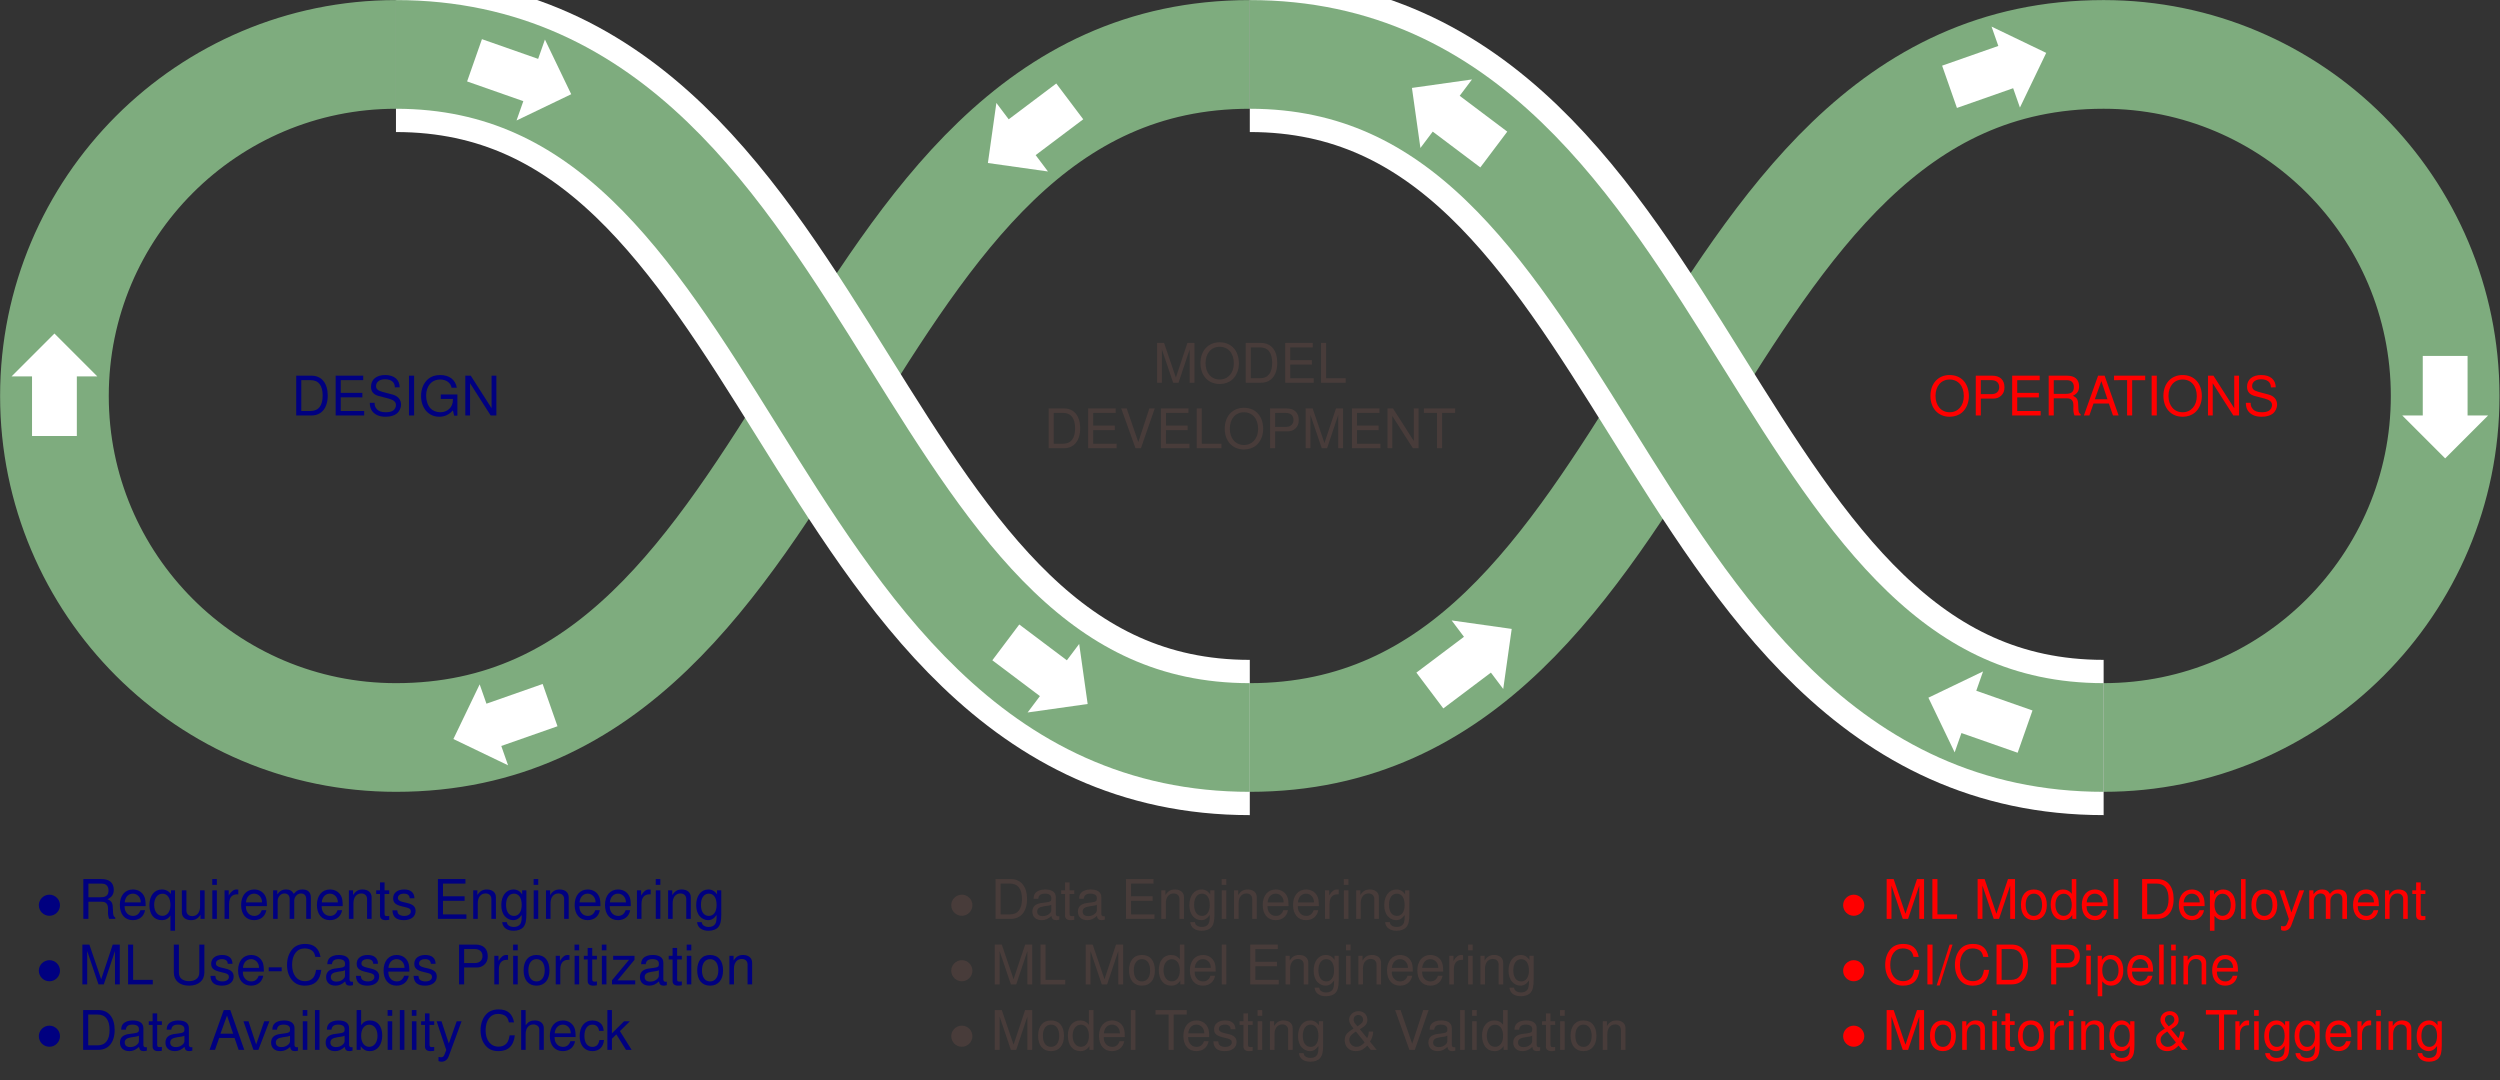 <?xml version="1.0" encoding="UTF-8" standalone="no"?>
<!-- Created with Inkscape (http://www.inkscape.org/) -->

<svg
   version="1.1"
   id="svg1"
   width="608.507"
   height="262.919"
   viewBox="0 0 608.507 262.919"
   xmlns="http://www.w3.org/2000/svg"
   xmlns:svg="http://www.w3.org/2000/svg">
  <rect x="0" y="0" width="608.507" height="262.919" fill="#333333" stroke="none"/>
  <defs
     id="defs1" />
  <g
     id="g1">
    <path
       id="path1"
       d="m 155.908,-62.363 c 78.128,0 77.781,124.727 155.908,124.727 34.443,0 62.363,-27.921 62.363,-62.363 0,-34.443 -27.921,-62.363 -62.363,-62.363 M 155.908,62.363 C 77.781,62.363 78.128,-62.363 0,-62.363 c -34.443,0 -62.363,27.921 -62.363,62.363 0,34.443 27.921,62.363 62.363,62.363"
       style="fill:none;stroke:#7eac7e;stroke-width:19.843;stroke-linecap:butt;stroke-linejoin:round;stroke-miterlimit:10;stroke-dasharray:none;stroke-opacity:1"
       transform="matrix(1.333,0,0,-1.333,96.379,96.377)" />
    <path
       id="path2"
       d="m 0,62.363 c 78.128,0 77.781,-124.727 155.908,-124.727"
       style="fill:none;stroke:#ffffff;stroke-width:28.347;stroke-linecap:butt;stroke-linejoin:round;stroke-miterlimit:10;stroke-dasharray:none;stroke-opacity:1"
       transform="matrix(1.333,0,0,-1.333,96.379,96.377)" />
    <path
       id="path3"
       d="m 0,62.363 c 78.128,0 77.781,-124.727 155.908,-124.727"
       style="fill:none;stroke:#7eac7e;stroke-width:19.843;stroke-linecap:butt;stroke-linejoin:round;stroke-miterlimit:10;stroke-dasharray:none;stroke-opacity:1"
       transform="matrix(1.333,0,0,-1.333,96.379,96.377)" />
    <path
       id="path4"
       d="M 31.999,55.097 27.201,65.081 25.962,61.55 15.7,65.15 12.991,57.43 23.254,53.83 22.015,50.299 Z"
       style="fill:#ffffff;fill-opacity:1;fill-rule:nonzero;stroke:none"
       transform="matrix(1.333,0,0,-1.333,96.379,96.377)" />
    <path
       id="path5"
       d="m 126.301,-56.248 -1.547,10.968 -2.25,-2.989 -8.689,6.541 -4.921,-6.537 8.689,-6.541 -2.25,-2.989 z"
       style="fill:#ffffff;fill-opacity:1;fill-rule:nonzero;stroke:none"
       transform="matrix(1.333,0,0,-1.333,96.379,96.377)" />
    <path
       id="path6"
       d="m 203.731,-42.536 -10.968,1.547 2.25,-2.989 -8.689,-6.541 4.921,-6.537 8.689,6.541 2.25,-2.989 z"
       style="fill:#ffffff;fill-opacity:1;fill-rule:nonzero;stroke:none"
       transform="matrix(1.333,0,0,-1.333,96.379,96.377)" />
    <path
       id="path7"
       d="m 301.331,62.644 -9.984,4.798 1.238,-3.531 -10.263,-3.6 2.708,-7.72 10.263,3.6 1.238,-3.531 z"
       style="fill:#ffffff;fill-opacity:1;fill-rule:nonzero;stroke:none"
       transform="matrix(1.333,0,0,-1.333,96.379,96.377)" />
    <path
       id="path8"
       d="m 374.18,-11.4 7.833,7.833 h -3.742 V 7.309 h -8.182 V -3.567 h -3.742 z"
       style="fill:#ffffff;fill-opacity:1;fill-rule:nonzero;stroke:none"
       transform="matrix(1.333,0,0,-1.333,96.379,96.377)" />
    <path
       id="path9"
       d="m 311.817,-62.363 c -78.128,0 -77.781,124.727 -155.908,124.727"
       style="fill:none;stroke:#ffffff;stroke-width:28.347;stroke-linecap:butt;stroke-linejoin:round;stroke-miterlimit:10;stroke-dasharray:none;stroke-opacity:1"
       transform="matrix(1.333,0,0,-1.333,96.379,96.377)" />
    <path
       id="path10"
       d="m 311.817,-62.363 c -78.128,0 -77.781,124.727 -155.908,124.727"
       style="fill:none;stroke:#7eac7e;stroke-width:19.843;stroke-linecap:butt;stroke-linejoin:round;stroke-miterlimit:10;stroke-dasharray:none;stroke-opacity:1"
       transform="matrix(1.333,0,0,-1.333,96.379,96.377)" />
    <path
       id="path11"
       d="m 279.817,-55.097 4.798,-9.984 1.238,3.531 10.263,-3.6 2.708,7.72 -10.263,3.6 1.238,3.531 z"
       style="fill:#ffffff;fill-opacity:1;fill-rule:nonzero;stroke:none"
       transform="matrix(1.333,0,0,-1.333,96.379,96.377)" />
    <path
       id="path12"
       d="m 185.515,56.248 1.547,-10.968 2.25,2.989 8.689,-6.541 4.921,6.537 -8.689,6.541 2.25,2.989 z"
       style="fill:#ffffff;fill-opacity:1;fill-rule:nonzero;stroke:none"
       transform="matrix(1.333,0,0,-1.333,96.379,96.377)" />
    <path
       id="path13"
       d="m 108.086,42.536 10.968,-1.547 -2.25,2.989 8.689,6.541 -4.921,6.537 -8.689,-6.541 -2.25,2.989 z"
       style="fill:#ffffff;fill-opacity:1;fill-rule:nonzero;stroke:none"
       transform="matrix(1.333,0,0,-1.333,96.379,96.377)" />
    <path
       id="path14"
       d="m 10.485,-62.644 9.984,-4.798 -1.238,3.531 10.263,3.6 -2.708,7.72 -10.263,-3.6 -1.238,3.531 z"
       style="fill:#ffffff;fill-opacity:1;fill-rule:nonzero;stroke:none"
       transform="matrix(1.333,0,0,-1.333,96.379,96.377)" />
    <path
       id="path15"
       d="m -62.363,11.4 -7.833,-7.833 h 3.742 V -7.309 h 8.182 V 3.567 h 3.742 z"
       style="fill:#ffffff;fill-opacity:1;fill-rule:nonzero;stroke:none"
       transform="matrix(1.333,0,0,-1.333,96.379,96.377)" />
    <path
       id="path16"
       d="M 0.89,-0.001 H 3.691 c 1.828,0 2.953,-1.371 2.953,-3.633 0,-2.25 -1.113,-3.633 -2.953,-3.633 H 0.89 Z M 1.816,-0.822 v -5.625 h 1.711 c 1.43,0 2.191,0.961 2.191,2.824 0,1.828 -0.762,2.801 -2.191,2.801 z m 7.204,-2.484 H 12.969 V -4.126 H 9.02 V -6.447 H 13.122 V -7.267 H 8.094 V -0.001 H 13.297 V -0.822 H 9.02 Z m 10.761,-1.828 c -0.012,-1.418 -0.996,-2.25 -2.66,-2.25 -1.594,0 -2.578,0.82 -2.578,2.133 0,0.891 0.457,1.441 1.418,1.699 l 1.805,0.469 c 0.914,0.246 1.336,0.609 1.336,1.184 0,0.387 -0.211,0.785 -0.516,0.996 -0.293,0.199 -0.75,0.316 -1.336,0.316 -0.785,0 -1.324,-0.188 -1.676,-0.609 -0.27,-0.316 -0.387,-0.668 -0.375,-1.113 h -0.879 c 0.012,0.668 0.141,1.102 0.422,1.5 0.504,0.68 1.336,1.043 2.449,1.043 0.867,0 1.57,-0.199 2.039,-0.562 0.492,-0.387 0.797,-1.031 0.797,-1.664 0,-0.902 -0.562,-1.559 -1.547,-1.828 l -1.816,-0.48 c -0.879,-0.246 -1.195,-0.516 -1.195,-1.078 0,-0.738 0.645,-1.23 1.617,-1.23 1.16,0 1.805,0.527 1.816,1.477 z m 2.637,-2.133 h -0.938 v 7.266 h 0.938 z m 7.901,3.434 h -3.035 v 0.809 h 2.215 v 0.199 c 0,1.301 -0.961,2.238 -2.285,2.238 -0.738,0 -1.406,-0.27 -1.828,-0.738 -0.48,-0.516 -0.773,-1.383 -0.773,-2.285 0,-1.781 1.02,-2.953 2.555,-2.953 1.102,0 1.898,0.562 2.098,1.5 h 0.949 c -0.258,-1.477 -1.371,-2.32 -3.035,-2.32 -0.891,0 -1.605,0.234 -2.168,0.703 -0.844,0.691 -1.324,1.816 -1.324,3.129 0,2.227 1.371,3.785 3.328,3.785 0.984,0 1.781,-0.375 2.484,-1.16 l 0.234,0.961 h 0.586 z m 7.119,-3.434 h -0.879 v 5.941 L 32.762,-7.267 h -0.996 v 7.266 h 0.867 v -5.883 l 3.762,5.883 h 1.043 z m 0,0"
       style="fill:#000080;fill-opacity:1;fill-rule:nonzero;stroke:none"
       aria-label="DESIGN"
       transform="matrix(1.333,0,0,1.333,70.915,101.127)" />
    <path
       id="path17"
       d="M 4.663,1.875e-4 6.702,-6.082 V 1.875e-4 h 0.879 v -7.266 H 6.292 l -2.109,6.328 -2.156,-6.328 H 0.749 V 1.875e-4 H 1.628 v -6.082 l 2.062,6.082 z M 12.177,-7.383 c -2.086,0 -3.504,1.535 -3.504,3.809 0,2.273 1.418,3.809 3.516,3.809 0.867,0 1.652,-0.27 2.25,-0.773 0.785,-0.668 1.254,-1.793 1.254,-2.977 0,-2.344 -1.383,-3.867 -3.516,-3.867 z m 0,0.82 c 1.57,0 2.59,1.195 2.59,3.023 0,1.758 -1.055,2.953 -2.578,2.953 -1.547,0 -2.59,-1.195 -2.59,-2.988 0,-1.793 1.043,-2.988 2.578,-2.988 z m 4.764,6.562 h 2.801 c 1.828,0 2.953,-1.371 2.953,-3.633 0,-2.25 -1.113,-3.633 -2.953,-3.633 h -2.801 z m 0.926,-0.82 v -5.625 h 1.711 c 1.43,0 2.191,0.961 2.191,2.824 0,1.828 -0.762,2.801 -2.191,2.801 z M 25.071,-3.304 h 3.949 V -4.125 H 25.071 V -6.445 h 4.102 v -0.82 h -5.027 v 7.266 h 5.203 V -0.82 h -4.277 z m 6.539,-3.961 h -0.926 v 7.266 h 4.512 V -0.82 h -3.586 z m 0,0"
       style="fill:#483c3a;fill-opacity:1;fill-rule:nonzero;stroke:none"
       aria-label="MODEL"
       transform="matrix(1.333,0,0,1.333,280.635,93.156)" />
    <path
       id="path18"
       d="m 0.891,2.421875e-4 h 2.801 c 1.828,0 2.953,-1.371 2.953,-3.633 0,-2.25 -1.113,-3.633 -2.953,-3.633 H 0.891 Z M 1.817,-0.82 V -6.445 h 1.711 c 1.43,0 2.191,0.961 2.191,2.824 0,1.828 -0.762,2.801 -2.191,2.801 z M 9.021,-3.304 H 12.971 V -4.125 H 9.021 V -6.445 H 13.123 V -7.265 H 8.096 V 2.421875e-4 H 13.299 V -0.82 H 9.021 Z M 17.74,2.421875e-4 20.26,-7.265 H 19.275 L 17.26,-1.113 15.139,-7.265 H 14.142 L 16.744,2.421875e-4 Z M 22.31,-3.304 h 3.949 v -0.82 h -3.949 v -2.32 h 4.102 V -7.265 H 21.385 V 2.421875e-4 h 5.203 V -0.82 h -4.277 z m 6.539,-3.961 H 27.924 V 2.421875e-4 h 4.512 V -0.82 h -3.586 z m 7.696,-0.117 c -2.086,0 -3.504,1.535 -3.504,3.809 0,2.273 1.418,3.809 3.516,3.809 0.867,0 1.652,-0.27 2.25,-0.773 0.785,-0.668 1.254,-1.793 1.254,-2.977 0,-2.344 -1.383,-3.867 -3.516,-3.867 z m 0,0.82 c 1.57,0 2.59,1.195 2.59,3.023 0,1.758 -1.055,2.953 -2.578,2.953 -1.547,0 -2.59,-1.195 -2.59,-2.988 0,-1.793 1.043,-2.988 2.578,-2.988 z m 5.701,3.48 h 2.285 c 0.574,0 1.02,-0.164 1.406,-0.516 0.434,-0.398 0.621,-0.867 0.621,-1.535 0,-1.359 -0.797,-2.133 -2.238,-2.133 h -3 V 2.421875e-4 h 0.926 z m 0,-0.809 v -2.555 h 1.934 c 0.891,0 1.418,0.48 1.418,1.277 0,0.797 -0.527,1.277 -1.418,1.277 z M 51.727,2.421875e-4 53.767,-6.082 V 2.421875e-4 h 0.879 V -7.265 h -1.289 l -2.109,6.328 -2.156,-6.328 H 47.813 V 2.421875e-4 h 0.879 V -6.082 l 2.062,6.082 z M 57.191,-3.304 h 3.949 v -0.82 h -3.949 v -2.32 h 4.102 V -7.265 H 56.266 V 2.421875e-4 h 5.203 V -0.82 h -4.277 z m 11.25,-3.961 h -0.879 v 5.941 L 63.766,-7.265 H 62.769 V 2.421875e-4 h 0.867 V -5.883 l 3.762,5.883 h 1.043 z m 4.286,0.82 h 2.379 v -0.82 h -5.695 v 0.82 h 2.391 V 2.421875e-4 h 0.926 z m 0,0"
       style="fill:#483c3a;fill-opacity:1;fill-rule:nonzero;stroke:none"
       aria-label="DEVELOPMENT"
       transform="matrix(1.333,0,0,1.333,254.061,109.097)" />
    <path
       id="path19"
       d="m 3.88,-7.384 c -2.086,0 -3.504,1.535 -3.504,3.809 0,2.273 1.418,3.809 3.516,3.809 0.867,0 1.652,-0.27 2.25,-0.773 0.785,-0.668 1.254,-1.793 1.254,-2.977 0,-2.344 -1.383,-3.867 -3.516,-3.867 z m 0,0.82 c 1.57,0 2.59,1.195 2.59,3.023 0,1.758 -1.055,2.953 -2.578,2.953 -1.547,0 -2.59,-1.195 -2.59,-2.988 0,-1.793 1.043,-2.988 2.578,-2.988 z m 5.698,3.48 h 2.285 c 0.574,0 1.02,-0.164 1.406,-0.516 0.434,-0.398 0.621,-0.867 0.621,-1.535 0,-1.359 -0.797,-2.133 -2.238,-2.133 H 8.653 v 7.266 h 0.926 z m 0,-0.809 v -2.555 h 1.934 c 0.891,0 1.418,0.48 1.418,1.277 0,0.797 -0.527,1.277 -1.418,1.277 z m 6.645,0.586 h 3.949 V -4.126 H 16.223 v -2.32 h 4.102 V -7.267 h -5.027 v 7.266 h 5.203 V -0.822 H 16.223 Z m 6.671,0.176 h 2.391 c 0.832,0 1.195,0.398 1.195,1.301 l -0.012,0.645 c 0,0.445 0.082,0.879 0.211,1.184 h 1.125 V -0.236 C 27.452,-0.47 27.382,-0.728 27.37,-1.7 c -0.012,-1.195 -0.199,-1.547 -0.984,-1.887 0.809,-0.398 1.137,-0.902 1.137,-1.734 0,-1.254 -0.785,-1.945 -2.203,-1.945 h -3.352 v 7.266 h 0.926 z m 0,-0.82 v -2.496 h 2.238 c 0.527,0 0.82,0.082 1.055,0.281 0.246,0.211 0.375,0.539 0.375,0.973 0,0.855 -0.434,1.242 -1.43,1.242 z m 10.063,1.77 0.75,2.18 h 1.031 l -2.555,-7.266 h -1.195 l -2.59,7.266 h 0.996 l 0.762,-2.18 z M 32.699,-2.954 h -2.309 l 1.195,-3.316 z m 4.512,-3.492 h 2.379 V -7.267 h -5.695 v 0.82 H 36.285 V -0.001 h 0.926 z m 4.494,-0.82 h -0.938 v 7.266 h 0.938 z m 4.714,-0.117 c -2.086,0 -3.504,1.535 -3.504,3.809 0,2.273 1.418,3.809 3.516,3.809 0.867,0 1.652,-0.27 2.25,-0.773 0.785,-0.668 1.254,-1.793 1.254,-2.977 0,-2.344 -1.383,-3.867 -3.516,-3.867 z m 0,0.82 c 1.57,0 2.59,1.195 2.59,3.023 0,1.758 -1.055,2.953 -2.578,2.953 -1.547,0 -2.59,-1.195 -2.59,-2.988 0,-1.793 1.043,-2.988 2.578,-2.988 z m 10.307,-0.703 h -0.879 v 5.941 L 52.05,-7.267 h -0.996 v 7.266 h 0.867 v -5.883 l 3.762,5.883 h 1.043 z m 6.7,2.133 c -0.012,-1.418 -0.996,-2.25 -2.66,-2.25 -1.594,0 -2.578,0.82 -2.578,2.133 0,0.891 0.457,1.441 1.418,1.699 l 1.805,0.469 c 0.914,0.246 1.336,0.609 1.336,1.184 0,0.387 -0.211,0.785 -0.516,0.996 -0.293,0.199 -0.75,0.316 -1.336,0.316 -0.785,0 -1.324,-0.188 -1.676,-0.609 -0.27,-0.316 -0.387,-0.668 -0.375,-1.113 h -0.879 c 0.012,0.668 0.141,1.102 0.422,1.5 0.504,0.68 1.336,1.043 2.449,1.043 0.867,0 1.57,-0.199 2.039,-0.562 0.492,-0.387 0.797,-1.031 0.797,-1.664 0,-0.902 -0.562,-1.559 -1.547,-1.828 l -1.816,-0.48 c -0.879,-0.246 -1.195,-0.516 -1.195,-1.078 0,-0.738 0.645,-1.23 1.617,-1.23 1.16,0 1.805,0.527 1.816,1.477 z m 0,0"
       style="fill:#ff0000;fill-opacity:1;fill-rule:nonzero;stroke:none"
       aria-label="OPERATIONS"
       transform="matrix(1.333,0,0,1.333,469.373,101.127)" />
    <path
       id="path20"
       d="m 4.418,-2.495 c 0,-1.055 -0.879,-1.922 -1.922,-1.922 -1.078,0 -1.945,0.879 -1.945,1.922 0,1.066 0.867,1.934 1.945,1.934 1.043,0 1.922,-0.867 1.922,-1.934 z m 0,0"
       style="fill:#000080;fill-opacity:1;fill-rule:nonzero;stroke:none"
       aria-label="•"
       transform="matrix(1.333,0,0,1.333,8.715,223.655)" />
    <path
       id="path21"
       d="m 1.853,-3.128 h 2.391 c 0.832,0 1.195,0.398 1.195,1.301 l -0.012,0.645 c 0,0.445 0.082,0.879 0.211,1.184 h 1.125 v -0.234 C 6.411,-0.468 6.341,-0.725 6.329,-1.698 6.317,-2.893 6.13,-3.245 5.345,-3.585 c 0.809,-0.398 1.137,-0.902 1.137,-1.734 0,-1.254 -0.785,-1.945 -2.203,-1.945 H 0.927 v 7.266 H 1.853 Z m 0,-0.82 V -6.444 h 2.238 c 0.527,0 0.82,0.082 1.055,0.281 0.246,0.211 0.375,0.539 0.375,0.973 0,0.855 -0.434,1.242 -1.43,1.242 z m 10.45,1.617 c 0,-0.797 -0.059,-1.277 -0.211,-1.664 C 11.752,-4.85 10.955,-5.366 9.983,-5.366 c -1.453,0 -2.391,1.113 -2.391,2.824 0,1.711 0.902,2.777 2.367,2.777 1.195,0 2.027,-0.68 2.238,-1.816 h -0.844 c -0.223,0.68 -0.691,1.043 -1.359,1.043 -0.527,0 -0.973,-0.234 -1.254,-0.68 C 8.541,-1.511 8.471,-1.815 8.459,-2.331 Z M 8.483,-3.011 c 0.07,-0.961 0.656,-1.594 1.488,-1.594 0.82,0 1.441,0.68 1.441,1.535 0,0.023 0,0.047 0,0.059 z M 17.667,2.169 V -5.214 H 16.929 V -4.522 C 16.542,-5.073 15.956,-5.366 15.265,-5.366 c -1.371,0 -2.273,1.125 -2.273,2.859 0,1.688 0.855,2.742 2.238,2.742 0.727,0 1.219,-0.27 1.605,-0.832 V 2.169 Z m -2.285,-6.762 c 0.891,0 1.453,0.797 1.453,2.051 0,1.195 -0.574,1.992 -1.453,1.992 -0.914,0 -1.523,-0.809 -1.523,-2.016 0,-1.207 0.609,-2.027 1.523,-2.027 z m 7.693,4.594 v -5.215 h -0.832 v 2.953 c 0,1.066 -0.551,1.758 -1.418,1.758 -0.656,0 -1.078,-0.398 -1.078,-1.02 v -3.691 h -0.832 v 4.02 c 0,0.867 0.656,1.43 1.664,1.43 0.773,0 1.254,-0.27 1.746,-0.961 v 0.727 z m 2.235,-5.215 h -0.832 v 5.215 h 0.832 z m 0,-2.051 h -0.844 V -6.21 h 0.844 z m 1.403,2.051 v 5.215 h 0.832 v -2.707 c 0,-0.75 0.188,-1.242 0.586,-1.523 0.258,-0.188 0.516,-0.258 1.09,-0.258 V -5.343 C 29.081,-5.354 29.011,-5.366 28.905,-5.366 c -0.539,0 -0.949,0.316 -1.43,1.09 v -0.938 z m 7.734,2.883 c 0,-0.797 -0.059,-1.277 -0.211,-1.664 C 33.898,-4.85 33.101,-5.366 32.128,-5.366 c -1.453,0 -2.391,1.113 -2.391,2.824 0,1.711 0.902,2.777 2.367,2.777 1.195,0 2.027,-0.68 2.238,-1.816 h -0.844 c -0.223,0.68 -0.691,1.043 -1.359,1.043 -0.527,0 -0.973,-0.234 -1.254,-0.68 -0.199,-0.293 -0.27,-0.598 -0.281,-1.113 z m -3.82,-0.68 c 0.07,-0.961 0.656,-1.594 1.488,-1.594 0.82,0 1.441,0.68 1.441,1.535 0,0.023 0,0.047 0,0.059 z m 4.954,-2.203 v 5.215 h 0.832 v -3.281 c 0,-0.75 0.551,-1.359 1.219,-1.359 0.621,0 0.973,0.375 0.973,1.043 v 3.598 h 0.832 v -3.281 c 0,-0.75 0.551,-1.359 1.23,-1.359 0.609,0 0.961,0.387 0.961,1.043 v 3.598 h 0.844 V -3.913 c 0,-0.938 -0.539,-1.453 -1.512,-1.453 -0.703,0 -1.125,0.211 -1.605,0.797 -0.316,-0.562 -0.727,-0.797 -1.406,-0.797 -0.703,0 -1.16,0.258 -1.605,0.879 v -0.727 z m 12.706,2.883 c 0,-0.797 -0.059,-1.277 -0.211,-1.664 C 47.737,-4.85 46.941,-5.366 45.968,-5.366 c -1.453,0 -2.391,1.113 -2.391,2.824 0,1.711 0.902,2.777 2.367,2.777 1.195,0 2.027,-0.68 2.238,-1.816 h -0.844 c -0.223,0.68 -0.691,1.043 -1.359,1.043 -0.527,0 -0.973,-0.234 -1.254,-0.68 -0.199,-0.293 -0.27,-0.598 -0.281,-1.113 z m -3.82,-0.68 c 0.07,-0.961 0.656,-1.594 1.488,-1.594 0.82,0 1.441,0.68 1.441,1.535 0,0.023 0,0.047 0,0.059 z m 4.951,-2.203 v 5.215 h 0.832 V -2.882 c 0,-1.066 0.562,-1.758 1.418,-1.758 0.656,0 1.066,0.398 1.066,1.02 v 3.621 h 0.832 v -3.949 c 0,-0.867 -0.645,-1.418 -1.652,-1.418 -0.773,0 -1.277,0.293 -1.734,1.02 v -0.867 z m 7.368,0 H 55.932 v -1.441 h -0.832 v 1.441 h -0.703 v 0.668 h 0.703 v 3.949 c 0,0.527 0.363,0.832 1.008,0.832 0.199,0 0.398,-0.023 0.68,-0.07 v -0.703 c -0.105,0.035 -0.234,0.035 -0.398,0.035 -0.363,0 -0.457,-0.094 -0.457,-0.457 V -4.546 h 0.855 z m 4.6,1.453 C 61.375,-4.792 60.707,-5.366 59.5,-5.366 c -1.219,0 -2.004,0.621 -2.004,1.594 0,0.82 0.422,1.207 1.652,1.5 l 0.773,0.188 c 0.586,0.141 0.809,0.352 0.809,0.727 0,0.492 -0.48,0.82 -1.207,0.82 -0.457,0 -0.832,-0.129 -1.043,-0.352 -0.129,-0.141 -0.188,-0.293 -0.234,-0.668 h -0.879 c 0.035,1.207 0.715,1.793 2.086,1.793 1.312,0 2.145,-0.656 2.145,-1.664 0,-0.773 -0.434,-1.195 -1.477,-1.453 l -0.797,-0.188 c -0.668,-0.152 -0.961,-0.375 -0.961,-0.75 0,-0.469 0.422,-0.785 1.102,-0.785 0.668,0 1.031,0.293 1.055,0.844 z M 66.596,-3.304 h 3.949 V -4.124 H 66.596 V -6.444 h 4.102 v -0.82 h -5.027 v 7.266 h 5.203 V -0.819 h -4.277 z m 5.52,-1.91 v 5.215 h 0.832 V -2.882 c 0,-1.066 0.562,-1.758 1.418,-1.758 0.656,0 1.066,0.398 1.066,1.02 v 3.621 h 0.832 v -3.949 c 0,-0.867 -0.645,-1.418 -1.652,-1.418 -0.773,0 -1.277,0.293 -1.734,1.02 v -0.867 z m 8.938,0 v 0.75 C 80.644,-5.085 80.128,-5.366 79.46,-5.366 c -1.324,0 -2.215,1.148 -2.215,2.848 0,0.855 0.223,1.559 0.656,2.051 0.387,0.434 0.949,0.703 1.488,0.703 0.656,0 1.113,-0.281 1.582,-0.938 v 0.27 c 0,0.703 -0.082,1.137 -0.293,1.418 -0.223,0.316 -0.645,0.492 -1.16,0.492 -0.375,0 -0.715,-0.105 -0.938,-0.281 C 78.382,1.044 78.312,0.904 78.253,0.599 h -0.844 c 0.094,0.984 0.855,1.57 2.086,1.57 0.773,0 1.441,-0.246 1.781,-0.668 0.398,-0.469 0.551,-1.137 0.551,-2.355 V -5.214 Z m -1.5,0.609 c 0.891,0 1.418,0.762 1.418,2.062 0,1.242 -0.527,2.004 -1.406,2.004 -0.914,0 -1.453,-0.762 -1.453,-2.027 0,-1.254 0.551,-2.039 1.441,-2.039 z m 4.436,-0.609 h -0.832 v 5.215 h 0.832 z m 0,-2.051 h -0.844 V -6.21 h 0.844 z m 1.415,2.051 v 5.215 h 0.832 V -2.882 c 0,-1.066 0.562,-1.758 1.418,-1.758 0.656,0 1.066,0.398 1.066,1.02 v 3.621 h 0.832 v -3.949 c 0,-0.867 -0.645,-1.418 -1.652,-1.418 -0.773,0 -1.277,0.293 -1.734,1.02 v -0.867 z m 9.946,2.883 c 0,-0.797 -0.059,-1.277 -0.211,-1.664 C 94.8,-4.85 94.003,-5.366 93.03,-5.366 c -1.453,0 -2.391,1.113 -2.391,2.824 0,1.711 0.902,2.777 2.367,2.777 1.195,0 2.027,-0.68 2.238,-1.816 h -0.844 c -0.223,0.68 -0.691,1.043 -1.359,1.043 -0.527,0 -0.973,-0.234 -1.254,-0.68 -0.199,-0.293 -0.27,-0.598 -0.281,-1.113 z m -3.82,-0.68 c 0.07,-0.961 0.656,-1.594 1.488,-1.594 0.82,0 1.441,0.68 1.441,1.535 0,0.023 0,0.047 0,0.059 z m 9.36,0.68 c 0,-0.797 -0.059,-1.277 -0.211,-1.664 C 100.34,-4.85 99.543,-5.366 98.57,-5.366 c -1.453,0 -2.391,1.113 -2.391,2.824 0,1.711 0.902,2.777 2.367,2.777 1.195,0 2.027,-0.68 2.238,-1.816 h -0.844 c -0.223,0.68 -0.691,1.043 -1.359,1.043 -0.527,0 -0.973,-0.234 -1.254,-0.68 -0.199,-0.293 -0.27,-0.598 -0.281,-1.113 z m -3.82,-0.68 c 0.07,-0.961 0.656,-1.594 1.488,-1.594 0.82,0 1.441,0.68 1.441,1.535 0,0.023 0,0.047 0,0.059 z m 4.942,-2.203 v 5.215 h 0.832 v -2.707 c 0,-0.75 0.188,-1.242 0.586,-1.523 0.258,-0.188 0.516,-0.258 1.09,-0.258 v -0.855 c -0.141,-0.012 -0.211,-0.023 -0.316,-0.023 -0.539,0 -0.949,0.316 -1.43,1.09 v -0.938 z m 4.274,0 h -0.832 v 5.215 h 0.832 z m 0,-2.051 h -0.844 V -6.21 h 0.844 z m 1.415,2.051 v 5.215 h 0.832 V -2.882 c 0,-1.066 0.562,-1.758 1.418,-1.758 0.656,0 1.066,0.398 1.066,1.02 v 3.621 h 0.832 v -3.949 c 0,-0.867 -0.645,-1.418 -1.652,-1.418 -0.773,0 -1.277,0.293 -1.734,1.02 v -0.867 z m 8.938,0 v 0.75 C 116.231,-5.085 115.715,-5.366 115.047,-5.366 c -1.324,0 -2.215,1.148 -2.215,2.848 0,0.855 0.223,1.559 0.656,2.051 0.387,0.434 0.949,0.703 1.488,0.703 0.656,0 1.113,-0.281 1.582,-0.938 v 0.27 c 0,0.703 -0.082,1.137 -0.293,1.418 -0.223,0.316 -0.645,0.492 -1.16,0.492 -0.375,0 -0.715,-0.105 -0.938,-0.281 -0.199,-0.152 -0.27,-0.293 -0.328,-0.598 h -0.844 c 0.094,0.984 0.855,1.57 2.086,1.57 0.773,0 1.441,-0.246 1.781,-0.668 0.398,-0.469 0.551,-1.137 0.551,-2.355 V -5.214 Z m -1.5,0.609 c 0.891,0 1.418,0.762 1.418,2.062 0,1.242 -0.527,2.004 -1.406,2.004 -0.914,0 -1.453,-0.762 -1.453,-2.027 0,-1.254 0.551,-2.039 1.441,-2.039 z m 0,0"
       style="fill:#000080;fill-opacity:1;fill-rule:nonzero;stroke:none"
       aria-label="RequirementsEngineering"
       transform="matrix(1.333,0,0,1.333,19.049,223.655)" />
    <path
       id="path22"
       d="m 4.418,-2.495 c 0,-1.055 -0.879,-1.922 -1.922,-1.922 -1.078,0 -1.945,0.879 -1.945,1.922 0,1.066 0.867,1.934 1.945,1.934 1.043,0 1.922,-0.867 1.922,-1.934 z m 0,0"
       style="fill:#000080;fill-opacity:1;fill-rule:nonzero;stroke:none"
       aria-label="•"
       transform="matrix(1.333,0,0,1.333,8.715,239.596)" />
    <path
       id="path23"
       d="M 4.665,0.001 6.704,-6.081 V 0.001 H 7.583 V -7.264 H 6.294 l -2.109,6.328 -2.156,-6.328 H 0.751 V 0.001 H 1.63 V -6.081 l 2.062,6.082 z M 10.021,-7.264 H 9.095 v 7.266 h 4.512 v -0.82 h -3.586 z m 12.082,0 v 5.109 c 0,0.973 -0.703,1.57 -1.875,1.57 -0.527,0 -0.973,-0.129 -1.324,-0.375 C 18.552,-1.241 18.376,-1.616 18.376,-2.155 v -5.109 h -0.926 v 5.109 c 0,1.465 1.055,2.391 2.777,2.391 1.711,0 2.801,-0.938 2.801,-2.391 v -5.109 z m 6.059,3.504 c -0.012,-1.031 -0.68,-1.605 -1.887,-1.605 -1.219,0 -2.004,0.621 -2.004,1.594 0,0.82 0.422,1.207 1.652,1.5 l 0.773,0.188 c 0.586,0.141 0.809,0.352 0.809,0.727 0,0.492 -0.48,0.82 -1.207,0.82 -0.457,0 -0.832,-0.129 -1.043,-0.352 -0.129,-0.141 -0.188,-0.293 -0.234,-0.668 h -0.879 c 0.035,1.207 0.715,1.793 2.086,1.793 1.312,0 2.145,-0.656 2.145,-1.664 0,-0.773 -0.434,-1.195 -1.477,-1.453 l -0.797,-0.188 c -0.668,-0.152 -0.961,-0.375 -0.961,-0.75 0,-0.469 0.422,-0.785 1.102,-0.785 0.668,0 1.031,0.293 1.055,0.844 z m 5.73,1.43 c 0,-0.797 -0.059,-1.277 -0.211,-1.664 -0.34,-0.855 -1.137,-1.371 -2.109,-1.371 -1.453,0 -2.391,1.113 -2.391,2.824 0,1.711 0.902,2.777 2.367,2.777 1.195,0 2.027,-0.68 2.238,-1.816 h -0.844 c -0.223,0.68 -0.691,1.043 -1.359,1.043 -0.527,0 -0.973,-0.234 -1.254,-0.68 -0.199,-0.293 -0.27,-0.598 -0.281,-1.113 z m -3.82,-0.68 c 0.07,-0.961 0.656,-1.594 1.488,-1.594 0.82,0 1.441,0.68 1.441,1.535 0,0.023 0,0.047 0,0.059 z m 7.075,-0.094 h -2.367 v 0.715 h 2.367 z m 7.09,-1.91 c -0.293,-1.594 -1.207,-2.367 -2.801,-2.367 -0.973,0 -1.77,0.305 -2.297,0.902 -0.668,0.727 -1.02,1.758 -1.02,2.93 0,1.195 0.363,2.227 1.055,2.93 0.562,0.586 1.277,0.855 2.215,0.855 1.781,0 2.777,-0.961 2.988,-2.883 h -0.949 c -0.082,0.492 -0.176,0.832 -0.328,1.125 -0.305,0.598 -0.914,0.937 -1.699,0.937 -1.441,0 -2.355,-1.16 -2.355,-2.965 0,-1.863 0.879,-3.012 2.285,-3.012 0.586,0 1.125,0.176 1.43,0.457 0.27,0.246 0.422,0.562 0.527,1.09 z m 5.927,4.523 c -0.094,0.023 -0.129,0.023 -0.188,0.023 -0.281,0 -0.445,-0.152 -0.445,-0.41 V -3.948 c 0,-0.926 -0.68,-1.418 -1.957,-1.418 -0.762,0 -1.383,0.223 -1.734,0.609 -0.246,0.27 -0.34,0.562 -0.363,1.078 h 0.844 c 0.07,-0.633 0.445,-0.926 1.219,-0.926 0.75,0 1.172,0.281 1.172,0.785 v 0.211 c 0,0.352 -0.211,0.504 -0.867,0.586 -1.184,0.141 -1.359,0.188 -1.676,0.316 -0.609,0.246 -0.914,0.715 -0.914,1.395 0,0.949 0.656,1.547 1.711,1.547 0.656,0 1.184,-0.234 1.77,-0.773 0.059,0.527 0.316,0.773 0.855,0.773 0.176,0 0.305,-0.023 0.574,-0.094 z M 48.71,-1.639 c 0,0.281 -0.082,0.445 -0.328,0.68 -0.34,0.305 -0.75,0.457 -1.242,0.457 -0.645,0 -1.02,-0.305 -1.02,-0.832 0,-0.551 0.363,-0.82 1.254,-0.961 0.879,-0.117 1.055,-0.152 1.336,-0.281 z m 6.021,-2.121 c -0.012,-1.031 -0.68,-1.605 -1.887,-1.605 -1.219,0 -2.004,0.621 -2.004,1.594 0,0.82 0.422,1.207 1.652,1.5 l 0.773,0.188 c 0.586,0.141 0.809,0.352 0.809,0.727 0,0.492 -0.48,0.82 -1.207,0.82 -0.457,0 -0.832,-0.129 -1.043,-0.352 -0.129,-0.141 -0.188,-0.293 -0.234,-0.668 h -0.879 c 0.035,1.207 0.715,1.793 2.086,1.793 1.312,0 2.145,-0.656 2.145,-1.664 0,-0.773 -0.434,-1.195 -1.477,-1.453 l -0.797,-0.188 c -0.668,-0.152 -0.961,-0.375 -0.961,-0.75 0,-0.469 0.422,-0.785 1.102,-0.785 0.668,0 1.031,0.293 1.055,0.844 z m 5.73,1.43 c 0,-0.797 -0.059,-1.277 -0.211,-1.664 -0.34,-0.855 -1.137,-1.371 -2.109,-1.371 -1.453,0 -2.391,1.113 -2.391,2.824 0,1.711 0.902,2.777 2.367,2.777 1.195,0 2.027,-0.68 2.238,-1.816 h -0.844 c -0.223,0.68 -0.691,1.043 -1.359,1.043 -0.527,0 -0.973,-0.234 -1.254,-0.68 -0.199,-0.293 -0.27,-0.598 -0.281,-1.113 z m -3.82,-0.68 c 0.07,-0.961 0.656,-1.594 1.488,-1.594 0.82,0 1.441,0.68 1.441,1.535 0,0.023 0,0.047 0,0.059 z m 8.61,-0.75 c -0.012,-1.031 -0.68,-1.605 -1.887,-1.605 -1.219,0 -2.004,0.621 -2.004,1.594 0,0.82 0.422,1.207 1.652,1.5 l 0.773,0.188 c 0.586,0.141 0.809,0.352 0.809,0.727 0,0.492 -0.48,0.82 -1.207,0.82 -0.457,0 -0.832,-0.129 -1.043,-0.352 -0.129,-0.141 -0.188,-0.293 -0.234,-0.668 h -0.879 c 0.035,1.207 0.715,1.793 2.086,1.793 1.312,0 2.145,-0.656 2.145,-1.664 0,-0.773 -0.434,-1.195 -1.477,-1.453 l -0.797,-0.188 c -0.668,-0.152 -0.961,-0.375 -0.961,-0.75 0,-0.469 0.422,-0.785 1.102,-0.785 0.668,0 1.031,0.293 1.055,0.844 z m 5.209,0.68 h 2.285 c 0.574,0 1.02,-0.164 1.406,-0.516 0.434,-0.398 0.621,-0.867 0.621,-1.535 0,-1.359 -0.797,-2.133 -2.238,-2.133 h -3 v 7.266 h 0.926 z m 0,-0.809 v -2.555 h 1.934 c 0.891,0 1.418,0.48 1.418,1.277 0,0.797 -0.527,1.277 -1.418,1.277 z m 5.508,-1.324 v 5.215 h 0.832 V -2.706 c 0,-0.75 0.188,-1.242 0.586,-1.523 0.258,-0.188 0.516,-0.258 1.09,-0.258 v -0.855 c -0.141,-0.012 -0.211,-0.023 -0.316,-0.023 -0.539,0 -0.949,0.316 -1.43,1.09 v -0.938 z m 4.277,0 h -0.832 v 5.215 h 0.832 z m 0,-2.051 h -0.844 v 1.055 h 0.844 z m 3.419,1.898 c -1.465,0 -2.344,1.043 -2.344,2.801 0,1.746 0.867,2.801 2.355,2.801 1.465,0 2.367,-1.055 2.367,-2.766 0,-1.805 -0.867,-2.836 -2.379,-2.836 z m 0.012,0.762 c 0.938,0 1.5,0.773 1.5,2.062 0,1.23 -0.586,2.004 -1.5,2.004 -0.926,0 -1.488,-0.762 -1.488,-2.027 0,-1.254 0.562,-2.039 1.488,-2.039 z m 3.51,-0.609 v 5.215 h 0.832 V -2.706 c 0,-0.75 0.188,-1.242 0.586,-1.523 0.258,-0.188 0.516,-0.258 1.09,-0.258 v -0.855 c -0.141,-0.012 -0.211,-0.023 -0.316,-0.023 -0.539,0 -0.949,0.316 -1.43,1.09 v -0.938 z m 4.277,0 H 90.631 V 0.001 H 91.463 Z m 0,-2.051 h -0.844 v 1.055 H 91.463 Z m 3.243,2.051 h -0.855 v -1.441 h -0.832 v 1.441 H 92.316 v 0.668 h 0.703 v 3.949 c 0,0.527 0.363,0.832 1.008,0.832 0.199,0 0.398,-0.023 0.68,-0.07 v -0.703 c -0.105,0.035 -0.234,0.035 -0.398,0.035 -0.363,0 -0.457,-0.094 -0.457,-0.457 V -4.546 h 0.855 z m 1.737,0 h -0.832 v 5.215 h 0.832 z m 0,-2.051 h -0.844 v 1.055 h 0.844 z m 5.13,2.051 h -3.902 v 0.727 h 2.906 l -3.117,3.738 v 0.75 h 4.242 v -0.727 h -3.234 l 3.105,-3.762 z m 5.895,4.723 c -0.094,0.023 -0.129,0.023 -0.188,0.023 -0.281,0 -0.445,-0.152 -0.445,-0.41 V -3.948 c 0,-0.926 -0.68,-1.418 -1.957,-1.418 -0.762,0 -1.383,0.223 -1.734,0.609 -0.246,0.27 -0.34,0.562 -0.363,1.078 h 0.844 c 0.07,-0.633 0.445,-0.926 1.219,-0.926 0.75,0 1.172,0.281 1.172,0.785 v 0.211 c 0,0.352 -0.211,0.504 -0.867,0.586 -1.184,0.141 -1.359,0.188 -1.676,0.316 -0.609,0.246 -0.914,0.715 -0.914,1.395 0,0.949 0.656,1.547 1.711,1.547 0.656,0 1.184,-0.234 1.77,-0.773 0.059,0.527 0.316,0.773 0.855,0.773 0.176,0 0.305,-0.023 0.574,-0.094 z m -1.453,-1.148 c 0,0.281 -0.082,0.445 -0.328,0.68 -0.34,0.305 -0.75,0.457 -1.242,0.457 -0.645,0 -1.02,-0.305 -1.02,-0.832 0,-0.551 0.363,-0.82 1.254,-0.961 0.879,-0.117 1.055,-0.152 1.336,-0.281 z m 4.192,-3.574 h -0.855 v -1.441 h -0.832 v 1.441 h -0.703 v 0.668 h 0.703 v 3.949 c 0,0.527 0.363,0.832 1.008,0.832 0.199,0 0.398,-0.023 0.68,-0.07 v -0.703 c -0.105,0.035 -0.234,0.035 -0.398,0.035 -0.363,0 -0.457,-0.094 -0.457,-0.457 V -4.546 h 0.855 z m 1.737,0 h -0.832 v 5.215 h 0.832 z m 0,-2.051 h -0.844 v 1.055 h 0.844 z m 3.419,1.898 c -1.465,0 -2.344,1.043 -2.344,2.801 0,1.746 0.867,2.801 2.355,2.801 1.465,0 2.367,-1.055 2.367,-2.766 0,-1.805 -0.867,-2.836 -2.379,-2.836 z m 0.012,0.762 c 0.938,0 1.5,0.773 1.5,2.062 0,1.23 -0.586,2.004 -1.5,2.004 -0.926,0 -1.488,-0.762 -1.488,-2.027 0,-1.254 0.562,-2.039 1.488,-2.039 z m 3.524,-0.609 v 5.215 h 0.832 V -2.882 c 0,-1.066 0.562,-1.758 1.418,-1.758 0.656,0 1.066,0.398 1.066,1.02 v 3.621 h 0.832 V -3.948 c 0,-0.867 -0.645,-1.418 -1.652,-1.418 -0.773,0 -1.277,0.293 -1.734,1.02 v -0.867 z m 0,0"
       style="fill:#000080;fill-opacity:1;fill-rule:nonzero;stroke:none"
       aria-label="MLUse-CasesPrioritization"
       transform="matrix(1.333,0,0,1.333,19.049,239.596)" />
    <path
       id="path24"
       d="m 4.418,-2.497 c 0,-1.055 -0.879,-1.922 -1.922,-1.922 -1.078,0 -1.945,0.879 -1.945,1.922 0,1.066 0.867,1.934 1.945,1.934 1.043,0 1.922,-0.867 1.922,-1.934 z m 0,0"
       style="fill:#000080;fill-opacity:1;fill-rule:nonzero;stroke:none"
       aria-label="•"
       transform="matrix(1.333,0,0,1.333,8.715,255.536)" />
    <path
       id="path25"
       d="M 0.892,-6.328125e-4 H 3.692 c 1.828,0 2.953,-1.371 2.953,-3.633 0,-2.25 -1.113,-3.633 -2.953,-3.633 H 0.892 Z M 1.817,-0.821 V -6.446 h 1.711 c 1.43,0 2.191,0.961 2.191,2.824 0,1.828 -0.762,2.801 -2.191,2.801 z m 10.708,0.328 c -0.094,0.023 -0.129,0.023 -0.188,0.023 -0.281,0 -0.445,-0.152 -0.445,-0.41 V -3.95 c 0,-0.926 -0.68,-1.418 -1.957,-1.418 -0.762,0 -1.383,0.223 -1.734,0.609 -0.246,0.27 -0.34,0.562 -0.363,1.078 h 0.844 c 0.07,-0.633 0.445,-0.926 1.219,-0.926 0.75,0 1.172,0.281 1.172,0.785 v 0.211 c 0,0.352 -0.211,0.504 -0.867,0.586 -1.184,0.141 -1.359,0.188 -1.676,0.316 -0.609,0.246 -0.914,0.715 -0.914,1.395 0,0.949 0.656,1.547 1.711,1.547 0.656,0 1.184,-0.234 1.77,-0.773 0.059,0.527 0.316,0.773 0.855,0.773 0.176,0 0.305,-0.023 0.574,-0.094 z M 11.072,-1.641 c 0,0.281 -0.082,0.445 -0.328,0.68 -0.34,0.305 -0.75,0.457 -1.242,0.457 -0.645,0 -1.02,-0.305 -1.02,-0.832 0,-0.551 0.363,-0.82 1.254,-0.961 0.879,-0.117 1.055,-0.152 1.336,-0.281 z m 4.192,-3.574 h -0.855 v -1.441 h -0.832 v 1.441 h -0.703 v 0.668 h 0.703 v 3.949 c 0,0.527 0.363,0.832 1.008,0.832 0.199,0 0.398,-0.023 0.68,-0.07 v -0.703 c -0.105,0.035 -0.234,0.035 -0.398,0.035 -0.363,0 -0.457,-0.094 -0.457,-0.457 V -4.548 h 0.855 z m 5.569,4.723 c -0.094,0.023 -0.129,0.023 -0.188,0.023 -0.281,0 -0.445,-0.152 -0.445,-0.41 V -3.95 c 0,-0.926 -0.68,-1.418 -1.957,-1.418 -0.762,0 -1.383,0.223 -1.734,0.609 -0.246,0.27 -0.34,0.562 -0.363,1.078 h 0.844 c 0.07,-0.633 0.445,-0.926 1.219,-0.926 0.75,0 1.172,0.281 1.172,0.785 v 0.211 c 0,0.352 -0.211,0.504 -0.867,0.586 -1.184,0.141 -1.359,0.188 -1.676,0.316 -0.609,0.246 -0.914,0.715 -0.914,1.395 0,0.949 0.656,1.547 1.711,1.547 0.656,0 1.184,-0.234 1.77,-0.773 0.059,0.527 0.316,0.773 0.855,0.773 0.176,0 0.305,-0.023 0.574,-0.094 z M 19.381,-1.641 c 0,0.281 -0.082,0.445 -0.328,0.68 -0.34,0.305 -0.75,0.457 -1.242,0.457 -0.645,0 -1.02,-0.305 -1.02,-0.832 0,-0.551 0.363,-0.82 1.254,-0.961 0.879,-0.117 1.055,-0.152 1.336,-0.281 z m 9.152,-0.539 0.75,2.18 h 1.031 L 27.76,-7.266 h -1.195 l -2.59,7.266 h 0.996 L 25.733,-2.18 Z M 28.276,-2.954 h -2.309 l 1.195,-3.316 z M 32.893,-6.328125e-4 34.897,-5.215 h -0.938 L 32.483,-0.985 31.088,-5.215 h -0.926 l 1.828,5.215 z m 7.228,-0.492 c -0.094,0.023 -0.129,0.023 -0.188,0.023 -0.281,0 -0.445,-0.152 -0.445,-0.41 V -3.95 c 0,-0.926 -0.68,-1.418 -1.957,-1.418 -0.762,0 -1.383,0.223 -1.734,0.609 -0.246,0.27 -0.34,0.562 -0.363,1.078 h 0.844 c 0.07,-0.633 0.445,-0.926 1.219,-0.926 0.75,0 1.172,0.281 1.172,0.785 v 0.211 c 0,0.352 -0.211,0.504 -0.867,0.586 -1.184,0.141 -1.359,0.188 -1.676,0.316 -0.609,0.246 -0.914,0.715 -0.914,1.395 0,0.949 0.656,1.547 1.711,1.547 0.656,0 1.184,-0.234 1.77,-0.773 0.059,0.527 0.316,0.773 0.855,0.773 0.176,0 0.305,-0.023 0.574,-0.094 z M 38.667,-1.641 c 0,0.281 -0.082,0.445 -0.328,0.68 -0.34,0.305 -0.75,0.457 -1.242,0.457 -0.645,0 -1.02,-0.305 -1.02,-0.832 0,-0.551 0.363,-0.82 1.254,-0.961 0.879,-0.117 1.055,-0.152 1.336,-0.281 z m 3.161,-3.574 h -0.832 v 5.215 h 0.832 z m 0,-2.051 h -0.844 v 1.055 h 0.844 z m 2.224,0 h -0.832 v 7.266 h 0.832 z m 6.032,6.773 c -0.094,0.023 -0.129,0.023 -0.188,0.023 -0.281,0 -0.445,-0.152 -0.445,-0.41 V -3.95 c 0,-0.926 -0.68,-1.418 -1.957,-1.418 -0.762,0 -1.383,0.223 -1.734,0.609 -0.246,0.27 -0.34,0.562 -0.363,1.078 h 0.844 c 0.07,-0.633 0.445,-0.926 1.219,-0.926 0.75,0 1.172,0.281 1.172,0.785 v 0.211 c 0,0.352 -0.211,0.504 -0.867,0.586 -1.184,0.141 -1.359,0.188 -1.676,0.316 -0.609,0.246 -0.914,0.715 -0.914,1.395 0,0.949 0.656,1.547 1.711,1.547 0.656,0 1.184,-0.234 1.77,-0.773 0.059,0.527 0.316,0.773 0.855,0.773 0.176,0 0.305,-0.023 0.574,-0.094 z M 48.631,-1.641 c 0,0.281 -0.082,0.445 -0.328,0.68 -0.34,0.305 -0.75,0.457 -1.242,0.457 -0.645,0 -1.02,-0.305 -1.02,-0.832 0,-0.551 0.363,-0.82 1.254,-0.961 0.879,-0.117 1.055,-0.152 1.336,-0.281 z m 2.2,-5.625 v 7.266 h 0.75 V -0.669 c 0.398,0.609 0.926,0.902 1.652,0.902 1.371,0 2.273,-1.137 2.273,-2.859 0,-1.699 -0.867,-2.742 -2.238,-2.742 -0.715,0 -1.219,0.27 -1.617,0.855 v -2.754 z m 2.285,2.672 c 0.926,0 1.523,0.809 1.523,2.051 0,1.184 -0.621,1.992 -1.523,1.992 -0.879,0 -1.465,-0.797 -1.465,-2.016 0,-1.23 0.586,-2.027 1.465,-2.027 z m 4.213,-0.621 H 56.497 v 5.215 h 0.832 z m 0,-2.051 h -0.844 v 1.055 h 0.844 z m 2.224,0 h -0.832 v 7.266 h 0.832 z m 2.2,2.051 h -0.832 v 5.215 h 0.832 z m 0,-2.051 h -0.844 v 1.055 h 0.844 z m 3.243,2.051 h -0.855 v -1.441 h -0.832 v 1.441 h -0.703 v 0.668 h 0.703 v 3.949 c 0,0.527 0.363,0.832 1.008,0.832 0.199,0 0.398,-0.023 0.68,-0.07 v -0.703 c -0.105,0.035 -0.234,0.035 -0.398,0.035 -0.363,0 -0.457,-0.094 -0.457,-0.457 V -4.548 h 0.855 z m 4.107,0 -1.441,4.055 -1.336,-4.055 h -0.891 l 1.758,5.238 -0.316,0.82 C 66.748,1.218 66.561,1.359 66.209,1.359 c -0.117,0 -0.258,-0.023 -0.434,-0.059 v 0.738 c 0.164,0.094 0.34,0.129 0.562,0.129 0.258,0 0.551,-0.082 0.773,-0.246 0.258,-0.188 0.41,-0.41 0.562,-0.82 l 2.32,-6.316 z m 10.471,0.199 c -0.293,-1.594 -1.207,-2.367 -2.801,-2.367 -0.973,0 -1.77,0.305 -2.297,0.902 -0.668,0.727 -1.02,1.758 -1.02,2.93 0,1.195 0.363,2.227 1.055,2.93 0.562,0.586 1.277,0.855 2.215,0.855 1.781,0 2.777,-0.961 2.988,-2.883 h -0.949 c -0.082,0.492 -0.176,0.832 -0.328,1.125 -0.305,0.598 -0.914,0.937 -1.699,0.937 -1.441,0 -2.355,-1.16 -2.355,-2.965 0,-1.863 0.879,-3.012 2.285,-3.012 0.586,0 1.125,0.176 1.43,0.457 0.27,0.246 0.422,0.562 0.527,1.09 z m 1.298,-2.25 v 7.266 h 0.82 V -2.883 c 0,-1.066 0.562,-1.758 1.418,-1.758 0.27,0 0.539,0.094 0.738,0.234 0.234,0.176 0.34,0.422 0.34,0.785 v 3.621 h 0.82 V -3.95 c 0,-0.867 -0.621,-1.418 -1.641,-1.418 -0.738,0 -1.184,0.223 -1.676,0.867 v -2.766 z m 9.946,4.934 c 0,-0.797 -0.059,-1.277 -0.211,-1.664 -0.34,-0.855 -1.137,-1.371 -2.109,-1.371 -1.453,0 -2.391,1.113 -2.391,2.824 0,1.711 0.902,2.777 2.367,2.777 1.195,0 2.027,-0.68 2.238,-1.816 h -0.844 c -0.223,0.68 -0.691,1.043 -1.359,1.043 -0.527,0 -0.973,-0.234 -1.254,-0.68 -0.199,-0.293 -0.27,-0.598 -0.281,-1.113 z m -3.82,-0.68 c 0.07,-0.961 0.656,-1.594 1.488,-1.594 0.82,0 1.441,0.68 1.441,1.535 0,0.023 0,0.047 0,0.059 z m 8.938,-0.457 c -0.035,-0.504 -0.141,-0.832 -0.34,-1.125 -0.363,-0.492 -0.996,-0.773 -1.723,-0.773 -1.395,0 -2.32,1.113 -2.32,2.848 0,1.688 0.902,2.754 2.32,2.754 1.242,0 2.027,-0.75 2.121,-2.027 h -0.832 c -0.141,0.832 -0.562,1.254 -1.277,1.254 -0.914,0 -1.465,-0.75 -1.465,-1.98 0,-1.301 0.539,-2.086 1.453,-2.086 0.691,0 1.125,0.41 1.23,1.137 z m 1.509,-3.797 h -0.832 v 7.266 h 0.832 V -2.028 l 0.809,-0.797 1.758,2.824 h 1.031 L 98.91,-3.423 100.727,-5.215 h -1.066 l -2.215,2.203 z m 0,0"
       style="fill:#000080;fill-opacity:1;fill-rule:nonzero;stroke:none"
       aria-label="DataAvailabilityCheck"
       transform="matrix(1.333,0,0,1.333,19.049,255.536)" />
    <path
       id="path26"
       d="m 4.419,-2.495 c 0,-1.055 -0.879,-1.922 -1.922,-1.922 -1.078,0 -1.945,0.879 -1.945,1.922 0,1.066 0.867,1.934 1.945,1.934 1.043,0 1.922,-0.867 1.922,-1.934 z m 0,0"
       style="fill:#483c3a;fill-opacity:1;fill-rule:nonzero;stroke:none"
       aria-label="•"
       transform="matrix(1.333,0,0,1.333,230.8,223.655)" />
    <path
       id="path27"
       d="M 0.889,0.001 H 3.69 c 1.828,0 2.953,-1.371 2.953,-3.633 0,-2.25 -1.113,-3.633 -2.953,-3.633 H 0.889 Z M 1.815,-0.819 v -5.625 h 1.711 c 1.43,0 2.191,0.961 2.191,2.824 0,1.828 -0.762,2.801 -2.191,2.801 z M 12.526,-0.491 c -0.094,0.023 -0.129,0.023 -0.188,0.023 -0.281,0 -0.445,-0.152 -0.445,-0.41 V -3.948 c 0,-0.926 -0.68,-1.418 -1.957,-1.418 -0.762,0 -1.383,0.223 -1.734,0.609 -0.246,0.27 -0.34,0.562 -0.363,1.078 h 0.844 c 0.07,-0.633 0.445,-0.926 1.219,-0.926 0.75,0 1.172,0.281 1.172,0.785 v 0.211 c 0,0.352 -0.211,0.504 -0.867,0.586 -1.184,0.141 -1.359,0.188 -1.676,0.316 C 7.92,-2.46 7.616,-1.991 7.616,-1.311 c 0,0.949 0.656,1.547 1.711,1.547 0.656,0 1.184,-0.234 1.77,-0.773 0.059,0.527 0.316,0.773 0.855,0.773 0.176,0 0.305,-0.023 0.574,-0.094 z m -1.453,-1.148 c 0,0.281 -0.082,0.445 -0.328,0.68 -0.34,0.305 -0.75,0.457 -1.242,0.457 -0.645,0 -1.02,-0.305 -1.02,-0.832 0,-0.551 0.363,-0.82 1.254,-0.961 0.879,-0.117 1.055,-0.152 1.336,-0.281 z m 4.189,-3.574 h -0.855 v -1.441 h -0.832 v 1.441 h -0.703 v 0.668 h 0.703 v 3.949 c 0,0.527 0.363,0.832 1.008,0.832 0.199,0 0.398,-0.023 0.68,-0.07 v -0.703 c -0.105,0.035 -0.234,0.035 -0.398,0.035 -0.363,0 -0.457,-0.094 -0.457,-0.457 V -4.546 h 0.855 z M 20.835,-0.491 c -0.094,0.023 -0.129,0.023 -0.188,0.023 -0.281,0 -0.445,-0.152 -0.445,-0.41 V -3.948 c 0,-0.926 -0.68,-1.418 -1.957,-1.418 -0.762,0 -1.383,0.223 -1.734,0.609 -0.246,0.27 -0.34,0.562 -0.363,1.078 h 0.844 c 0.07,-0.633 0.445,-0.926 1.219,-0.926 0.75,0 1.172,0.281 1.172,0.785 v 0.211 c 0,0.352 -0.211,0.504 -0.867,0.586 -1.184,0.141 -1.359,0.188 -1.676,0.316 -0.609,0.246 -0.914,0.715 -0.914,1.395 0,0.949 0.656,1.547 1.711,1.547 0.656,0 1.184,-0.234 1.77,-0.773 0.059,0.527 0.316,0.773 0.855,0.773 0.176,0 0.305,-0.023 0.574,-0.094 z m -1.453,-1.148 c 0,0.281 -0.082,0.445 -0.328,0.68 -0.34,0.305 -0.75,0.457 -1.242,0.457 -0.645,0 -1.02,-0.305 -1.02,-0.832 0,-0.551 0.363,-0.82 1.254,-0.961 0.879,-0.117 1.055,-0.152 1.336,-0.281 z M 25.628,-3.304 h 3.949 V -4.124 H 25.628 V -6.444 h 4.102 v -0.82 h -5.027 v 7.266 h 5.203 V -0.819 h -4.277 z m 5.522,-1.91 v 5.215 h 0.832 V -2.882 c 0,-1.066 0.562,-1.758 1.418,-1.758 0.656,0 1.066,0.398 1.066,1.02 v 3.621 h 0.832 v -3.949 c 0,-0.867 -0.645,-1.418 -1.652,-1.418 -0.773,0 -1.277,0.293 -1.734,1.02 v -0.867 z m 8.936,0 v 0.75 C 39.675,-5.085 39.16,-5.366 38.492,-5.366 c -1.324,0 -2.215,1.148 -2.215,2.848 0,0.855 0.223,1.559 0.656,2.051 0.387,0.434 0.949,0.703 1.488,0.703 0.656,0 1.113,-0.281 1.582,-0.938 v 0.27 c 0,0.703 -0.082,1.137 -0.293,1.418 -0.223,0.316 -0.645,0.492 -1.16,0.492 -0.375,0 -0.715,-0.105 -0.938,-0.281 C 37.414,1.044 37.343,0.904 37.285,0.599 h -0.844 c 0.094,0.984 0.855,1.57 2.086,1.57 0.773,0 1.441,-0.246 1.781,-0.668 0.398,-0.469 0.551,-1.137 0.551,-2.355 V -5.214 Z m -1.5,0.609 c 0.891,0 1.418,0.762 1.418,2.062 0,1.242 -0.527,2.004 -1.406,2.004 -0.914,0 -1.453,-0.762 -1.453,-2.027 0,-1.254 0.551,-2.039 1.441,-2.039 z M 43.024,-5.214 H 42.192 V 0.001 H 43.024 Z m 0,-2.051 H 42.18 V -6.21 H 43.024 Z m 1.415,2.051 V 0.001 H 45.271 V -2.882 c 0,-1.066 0.562,-1.758 1.418,-1.758 0.656,0 1.066,0.398 1.066,1.02 v 3.621 h 0.832 v -3.949 c 0,-0.867 -0.645,-1.418 -1.652,-1.418 -0.773,0 -1.277,0.293 -1.734,1.02 v -0.867 z m 9.946,2.883 c 0,-0.797 -0.059,-1.277 -0.211,-1.664 C 53.835,-4.85 53.038,-5.366 52.065,-5.366 c -1.453,0 -2.391,1.113 -2.391,2.824 0,1.711 0.902,2.777 2.367,2.777 1.195,0 2.027,-0.68 2.238,-1.816 h -0.844 c -0.223,0.68 -0.691,1.043 -1.359,1.043 -0.527,0 -0.973,-0.234 -1.254,-0.68 -0.199,-0.293 -0.27,-0.598 -0.281,-1.113 z m -3.82,-0.68 c 0.07,-0.961 0.656,-1.594 1.488,-1.594 0.82,0 1.441,0.68 1.441,1.535 0,0.023 0,0.047 0,0.059 z m 9.357,0.68 c 0,-0.797 -0.059,-1.277 -0.211,-1.664 C 59.372,-4.85 58.575,-5.366 57.602,-5.366 c -1.453,0 -2.391,1.113 -2.391,2.824 0,1.711 0.902,2.777 2.367,2.777 1.195,0 2.027,-0.68 2.238,-1.816 h -0.844 c -0.223,0.68 -0.691,1.043 -1.359,1.043 -0.527,0 -0.973,-0.234 -1.254,-0.68 -0.199,-0.293 -0.27,-0.598 -0.281,-1.113 z m -3.82,-0.68 c 0.07,-0.961 0.656,-1.594 1.488,-1.594 0.82,0 1.441,0.68 1.441,1.535 0,0.023 0,0.047 0,0.059 z m 4.942,-2.203 v 5.215 h 0.832 v -2.707 c 0,-0.75 0.188,-1.242 0.586,-1.523 0.258,-0.188 0.516,-0.258 1.09,-0.258 V -5.343 C 63.412,-5.354 63.341,-5.366 63.236,-5.366 c -0.539,0 -0.949,0.316 -1.43,1.09 v -0.938 z m 4.277,0 H 64.49 v 5.215 h 0.832 z m 0,-2.051 h -0.844 V -6.21 h 0.844 z m 1.415,2.051 v 5.215 h 0.832 V -2.882 c 0,-1.066 0.562,-1.758 1.418,-1.758 0.656,0 1.066,0.398 1.066,1.02 v 3.621 h 0.832 v -3.949 c 0,-0.867 -0.645,-1.418 -1.652,-1.418 -0.773,0 -1.277,0.293 -1.734,1.02 v -0.867 z m 8.936,0 v 0.75 C 75.262,-5.085 74.747,-5.366 74.079,-5.366 c -1.324,0 -2.215,1.148 -2.215,2.848 0,0.855 0.223,1.559 0.656,2.051 0.387,0.434 0.949,0.703 1.488,0.703 0.656,0 1.113,-0.281 1.582,-0.938 v 0.27 c 0,0.703 -0.082,1.137 -0.293,1.418 -0.223,0.316 -0.645,0.492 -1.16,0.492 -0.375,0 -0.715,-0.105 -0.938,-0.281 C 73.001,1.044 72.93,0.904 72.872,0.599 h -0.844 c 0.094,0.984 0.855,1.57 2.086,1.57 0.773,0 1.441,-0.246 1.781,-0.668 0.398,-0.469 0.551,-1.137 0.551,-2.355 V -5.214 Z m -1.5,0.609 c 0.891,0 1.418,0.762 1.418,2.062 0,1.242 -0.527,2.004 -1.406,2.004 -0.914,0 -1.453,-0.762 -1.453,-2.027 0,-1.254 0.551,-2.039 1.441,-2.039 z m 0,0"
       style="fill:#483c3a;fill-opacity:1;fill-rule:nonzero;stroke:none"
       aria-label="DataEngineering"
       transform="matrix(1.333,0,0,1.333,241.135,223.655)" />
    <path
       id="path28"
       d="m 4.419,-2.495 c 0,-1.055 -0.879,-1.922 -1.922,-1.922 -1.078,0 -1.945,0.879 -1.945,1.922 0,1.066 0.867,1.934 1.945,1.934 1.043,0 1.922,-0.867 1.922,-1.934 z m 0,0"
       style="fill:#483c3a;fill-opacity:1;fill-rule:nonzero;stroke:none"
       aria-label="•"
       transform="matrix(1.333,0,0,1.333,230.8,239.596)" />
    <path
       id="path29"
       d="M 4.663,0.001 6.702,-6.081 V 0.001 H 7.581 V -7.264 H 6.292 l -2.109,6.328 -2.156,-6.328 H 0.749 V 0.001 H 1.628 V -6.081 l 2.062,6.082 z M 10.021,-7.264 H 9.095 v 7.266 h 4.512 v -0.82 H 10.021 Z M 21.262,0.001 23.301,-6.081 V 0.001 H 24.18 V -7.264 h -1.289 l -2.109,6.328 -2.156,-6.328 h -1.277 v 7.266 h 0.879 V -6.081 l 2.062,6.082 z m 6.343,-5.367 c -1.465,0 -2.344,1.043 -2.344,2.801 0,1.746 0.867,2.801 2.355,2.801 1.465,0 2.367,-1.055 2.367,-2.766 0,-1.805 -0.867,-2.836 -2.379,-2.836 z m 0.012,0.762 c 0.938,0 1.5,0.773 1.5,2.062 0,1.23 -0.586,2.004 -1.5,2.004 -0.926,0 -1.488,-0.762 -1.488,-2.027 0,-1.254 0.562,-2.039 1.488,-2.039 z m 7.752,-2.66 h -0.832 v 2.707 c -0.352,-0.527 -0.902,-0.809 -1.605,-0.809 -1.348,0 -2.238,1.078 -2.238,2.742 0,1.77 0.867,2.859 2.273,2.859 0.715,0 1.219,-0.27 1.664,-0.926 v 0.691 h 0.738 z m -2.297,2.672 c 0.902,0 1.465,0.797 1.465,2.039 0,1.207 -0.574,2.004 -1.453,2.004 -0.914,0 -1.523,-0.809 -1.523,-2.016 0,-1.219 0.609,-2.027 1.512,-2.027 z m 8.013,2.262 c 0,-0.797 -0.059,-1.277 -0.211,-1.664 -0.34,-0.855 -1.137,-1.371 -2.109,-1.371 -1.453,0 -2.391,1.113 -2.391,2.824 0,1.711 0.902,2.777 2.367,2.777 1.195,0 2.027,-0.68 2.238,-1.816 h -0.844 c -0.223,0.68 -0.691,1.043 -1.359,1.043 -0.527,0 -0.973,-0.234 -1.254,-0.68 -0.199,-0.293 -0.27,-0.598 -0.281,-1.113 z m -3.82,-0.68 c 0.07,-0.961 0.656,-1.594 1.488,-1.594 0.82,0 1.441,0.68 1.441,1.535 0,0.023 0,0.047 0,0.059 z m 5.763,-4.254 H 42.195 v 7.266 h 0.832 z m 5.297,3.961 h 3.949 v -0.82 h -3.949 v -2.32 h 4.102 v -0.82 h -5.027 v 7.266 h 5.203 v -0.82 h -4.277 z m 5.52,-1.91 v 5.215 h 0.832 V -2.882 c 0,-1.066 0.562,-1.758 1.418,-1.758 0.656,0 1.066,0.398 1.066,1.02 v 3.621 h 0.832 V -3.948 c 0,-0.867 -0.645,-1.418 -1.652,-1.418 -0.773,0 -1.277,0.293 -1.734,1.02 v -0.867 z m 8.938,0 v 0.75 c -0.41,-0.621 -0.926,-0.902 -1.594,-0.902 -1.324,0 -2.215,1.148 -2.215,2.848 0,0.855 0.223,1.559 0.656,2.051 0.387,0.434 0.949,0.703 1.488,0.703 0.656,0 1.113,-0.281 1.582,-0.938 v 0.27 c 0,0.703 -0.082,1.137 -0.293,1.418 -0.223,0.316 -0.645,0.492 -1.16,0.492 -0.375,0 -0.715,-0.105 -0.938,-0.281 C 60.11,1.044 60.04,0.904 59.981,0.599 h -0.844 c 0.094,0.984 0.855,1.57 2.086,1.57 0.773,0 1.441,-0.246 1.781,-0.668 0.398,-0.469 0.551,-1.137 0.551,-2.355 V -5.214 Z m -1.5,0.609 c 0.891,0 1.418,0.762 1.418,2.062 0,1.242 -0.527,2.004 -1.406,2.004 -0.914,0 -1.453,-0.762 -1.453,-2.027 0,-1.254 0.551,-2.039 1.441,-2.039 z m 4.438,-0.609 H 64.888 v 5.215 h 0.832 z m 0,-2.051 h -0.844 v 1.055 h 0.844 z m 1.415,2.051 v 5.215 h 0.832 V -2.882 c 0,-1.066 0.562,-1.758 1.418,-1.758 0.656,0 1.066,0.398 1.066,1.02 v 3.621 h 0.832 V -3.948 c 0,-0.867 -0.645,-1.418 -1.652,-1.418 -0.773,0 -1.277,0.293 -1.734,1.02 v -0.867 z m 9.943,2.883 c 0,-0.797 -0.059,-1.277 -0.211,-1.664 -0.34,-0.855 -1.137,-1.371 -2.109,-1.371 -1.453,0 -2.391,1.113 -2.391,2.824 0,1.711 0.902,2.777 2.367,2.777 1.195,0 2.027,-0.68 2.238,-1.816 h -0.844 c -0.223,0.68 -0.691,1.043 -1.359,1.043 -0.527,0 -0.973,-0.234 -1.254,-0.68 -0.199,-0.293 -0.27,-0.598 -0.281,-1.113 z m -3.82,-0.68 c 0.07,-0.961 0.656,-1.594 1.488,-1.594 0.82,0 1.441,0.68 1.441,1.535 0,0.023 0,0.047 0,0.059 z m 9.36,0.68 c 0,-0.797 -0.059,-1.277 -0.211,-1.664 -0.34,-0.855 -1.137,-1.371 -2.109,-1.371 -1.453,0 -2.391,1.113 -2.391,2.824 0,1.711 0.902,2.777 2.367,2.777 1.195,0 2.027,-0.68 2.238,-1.816 h -0.844 c -0.223,0.68 -0.691,1.043 -1.359,1.043 -0.527,0 -0.973,-0.234 -1.254,-0.68 -0.199,-0.293 -0.27,-0.598 -0.281,-1.113 z m -3.82,-0.68 c 0.07,-0.961 0.656,-1.594 1.488,-1.594 0.82,0 1.441,0.68 1.441,1.535 0,0.023 0,0.047 0,0.059 z m 4.942,-2.203 V 0.001 H 84.573 V -2.706 c 0,-0.75 0.188,-1.242 0.586,-1.523 0.258,-0.188 0.516,-0.258 1.09,-0.258 v -0.855 c -0.141,-0.012 -0.211,-0.023 -0.316,-0.023 -0.539,0 -0.949,0.316 -1.43,1.09 v -0.938 z m 4.274,0 H 87.183 v 5.215 h 0.832 z m 0,-2.051 h -0.844 v 1.055 h 0.844 z m 1.415,2.051 v 5.215 h 0.832 V -2.882 c 0,-1.066 0.562,-1.758 1.418,-1.758 0.656,0 1.066,0.398 1.066,1.02 v 3.621 h 0.832 V -3.948 c 0,-0.867 -0.645,-1.418 -1.652,-1.418 -0.773,0 -1.277,0.293 -1.734,1.02 v -0.867 z m 8.938,0 v 0.75 c -0.41,-0.621 -0.926,-0.902 -1.594,-0.902 -1.324,0 -2.215,1.148 -2.215,2.848 0,0.855 0.223,1.559 0.656,2.051 0.387,0.434 0.949,0.703 1.488,0.703 0.656,0 1.113,-0.281 1.582,-0.938 v 0.27 c 0,0.703 -0.082,1.137 -0.293,1.418 C 97.771,1.302 97.349,1.478 96.834,1.478 c -0.375,0 -0.715,-0.105 -0.938,-0.281 C 95.697,1.044 95.627,0.904 95.568,0.599 h -0.844 c 0.094,0.984 0.855,1.57 2.086,1.57 0.773,0 1.441,-0.246 1.781,-0.668 0.398,-0.469 0.551,-1.137 0.551,-2.355 V -5.214 Z m -1.5,0.609 c 0.891,0 1.418,0.762 1.418,2.062 0,1.242 -0.527,2.004 -1.406,2.004 -0.914,0 -1.453,-0.762 -1.453,-2.027 0,-1.254 0.551,-2.039 1.441,-2.039 z m 0,0"
       style="fill:#483c3a;fill-opacity:1;fill-rule:nonzero;stroke:none"
       aria-label="MLModelEngineering"
       transform="matrix(1.333,0,0,1.333,241.135,239.596)" />
    <path
       id="path30"
       d="m 4.419,-2.497 c 0,-1.055 -0.879,-1.922 -1.922,-1.922 -1.078,0 -1.945,0.879 -1.945,1.922 0,1.066 0.867,1.934 1.945,1.934 1.043,0 1.922,-0.867 1.922,-1.934 z m 0,0"
       style="fill:#483c3a;fill-opacity:1;fill-rule:nonzero;stroke:none"
       aria-label="•"
       transform="matrix(1.333,0,0,1.333,230.8,255.536)" />
    <path
       id="path31"
       d="M 4.663,-6.328125e-4 6.702,-6.083 V -6.328125e-4 H 7.581 V -7.266 H 6.292 l -2.109,6.328 -2.156,-6.328 H 0.749 V -6.328125e-4 H 1.628 V -6.083 l 2.062,6.082 z M 11.005,-5.368 c -1.465,0 -2.344,1.043 -2.344,2.801 0,1.746 0.867,2.801 2.355,2.801 1.465,0 2.367,-1.055 2.367,-2.766 0,-1.805 -0.867,-2.836 -2.379,-2.836 z m 0.012,0.762 c 0.938,0 1.5,0.773 1.5,2.062 0,1.23 -0.586,2.004 -1.5,2.004 -0.926,0 -1.488,-0.762 -1.488,-2.027 0,-1.254 0.563,-2.039 1.488,-2.039 z m 7.755,-2.66 h -0.832 v 2.707 c -0.352,-0.527 -0.902,-0.809 -1.605,-0.809 -1.348,0 -2.238,1.078 -2.238,2.742 0,1.77 0.867,2.859 2.273,2.859 0.715,0 1.219,-0.27 1.664,-0.926 v 0.691 h 0.738 z m -2.297,2.672 c 0.902,0 1.465,0.797 1.465,2.039 0,1.207 -0.574,2.004 -1.453,2.004 -0.914,0 -1.523,-0.809 -1.523,-2.016 0,-1.219 0.609,-2.027 1.512,-2.027 z m 8.013,2.262 c 0,-0.797 -0.059,-1.277 -0.211,-1.664 -0.34,-0.855 -1.137,-1.371 -2.109,-1.371 -1.453,0 -2.391,1.113 -2.391,2.824 0,1.711 0.902,2.777 2.367,2.777 1.195,0 2.027,-0.68 2.238,-1.816 h -0.844 c -0.223,0.68 -0.691,1.043 -1.359,1.043 -0.527,0 -0.973,-0.234 -1.254,-0.68 -0.199,-0.293 -0.27,-0.598 -0.281,-1.113 z m -3.82,-0.68 c 0.07,-0.961 0.656,-1.594 1.488,-1.594 0.82,0 1.441,0.68 1.441,1.535 0,0.023 0,0.047 0,0.059 z m 5.76,-4.254 H 25.595 v 7.266 h 0.832 z m 6.987,0.82 h 2.379 V -7.266 H 30.098 v 0.82 h 2.391 v 6.445 h 0.926 z m 6.483,4.113 c 0,-0.797 -0.059,-1.277 -0.211,-1.664 -0.34,-0.855 -1.137,-1.371 -2.109,-1.371 -1.453,0 -2.391,1.113 -2.391,2.824 0,1.711 0.902,2.777 2.367,2.777 1.195,0 2.027,-0.68 2.238,-1.816 h -0.844 c -0.223,0.68 -0.691,1.043 -1.359,1.043 -0.527,0 -0.973,-0.234 -1.254,-0.68 -0.199,-0.293 -0.27,-0.598 -0.281,-1.113 z m -3.82,-0.68 c 0.07,-0.961 0.656,-1.594 1.488,-1.594 0.82,0 1.441,0.68 1.441,1.535 0,0.023 0,0.047 0,0.059 z m 8.61,-0.75 c -0.012,-1.031 -0.68,-1.605 -1.887,-1.605 -1.219,0 -2.004,0.621 -2.004,1.594 0,0.82 0.422,1.207 1.652,1.5 l 0.773,0.188 c 0.586,0.141 0.809,0.352 0.809,0.727 0,0.492 -0.48,0.82 -1.207,0.82 -0.457,0 -0.832,-0.129 -1.043,-0.352 -0.129,-0.141 -0.188,-0.293 -0.234,-0.668 h -0.879 c 0.035,1.207 0.715,1.793 2.086,1.793 1.312,0 2.145,-0.656 2.145,-1.664 0,-0.773 -0.434,-1.195 -1.477,-1.453 l -0.797,-0.188 c -0.668,-0.152 -0.961,-0.375 -0.961,-0.75 0,-0.469 0.422,-0.785 1.102,-0.785 0.668,0 1.031,0.293 1.055,0.844 z m 3.152,-1.453 h -0.855 v -1.441 h -0.832 v 1.441 h -0.703 v 0.668 h 0.703 v 3.949 c 0,0.527 0.363,0.832 1.008,0.832 0.199,0 0.398,-0.023 0.68,-0.07 v -0.703 c -0.105,0.035 -0.234,0.035 -0.398,0.035 -0.363,0 -0.457,-0.094 -0.457,-0.457 V -4.548 h 0.855 z m 1.74,0 H 48.749 v 5.215 h 0.832 z m 0,-2.051 h -0.844 v 1.055 h 0.844 z m 1.415,2.051 v 5.215 h 0.832 V -2.883 c 0,-1.066 0.562,-1.758 1.418,-1.758 0.656,0 1.066,0.398 1.066,1.02 v 3.621 h 0.832 V -3.95 c 0,-0.867 -0.645,-1.418 -1.652,-1.418 -0.773,0 -1.277,0.293 -1.734,1.02 v -0.867 z m 8.936,0 v 0.75 c -0.41,-0.621 -0.926,-0.902 -1.594,-0.902 -1.324,0 -2.215,1.148 -2.215,2.848 0,0.855 0.223,1.559 0.656,2.051 0.387,0.434 0.949,0.703 1.488,0.703 0.656,0 1.113,-0.281 1.582,-0.938 v 0.27 c 0,0.703 -0.082,1.137 -0.293,1.418 C 59.334,1.3 58.912,1.476 58.396,1.476 c -0.375,0 -0.715,-0.105 -0.938,-0.281 C 57.259,1.042 57.189,0.902 57.13,0.597 h -0.844 c 0.094,0.984 0.855,1.57 2.086,1.57 0.773,0 1.441,-0.246 1.781,-0.668 0.398,-0.469 0.551,-1.137 0.551,-2.355 V -5.215 Z m -1.5,0.609 c 0.891,0 1.418,0.762 1.418,2.062 0,1.242 -0.527,2.004 -1.406,2.004 -0.914,0 -1.453,-0.762 -1.453,-2.027 0,-1.254 0.551,-2.039 1.441,-2.039 z m 10.608,1.277 c 0.012,0.363 -0.105,0.832 -0.305,1.184 L 67.411,-3.762 c 1.031,-0.586 1.371,-1.02 1.371,-1.734 0,-0.914 -0.68,-1.57 -1.629,-1.57 -0.938,0 -1.699,0.691 -1.699,1.57 0,0.469 0.188,0.844 0.809,1.617 -1.23,0.727 -1.617,1.219 -1.617,2.121 0,1.195 0.82,1.992 2.039,1.992 0.492,0 0.961,-0.129 1.324,-0.363 0.211,-0.129 0.387,-0.281 0.762,-0.645 l 0.621,0.773 h 1.078 L 69.262,-1.501 c 0.363,-0.574 0.574,-1.23 0.574,-1.828 z m -2.074,-0.961 C 66.356,-4.993 66.274,-5.157 66.274,-5.508 c 0,-0.516 0.34,-0.855 0.855,-0.855 0.492,0 0.867,0.352 0.867,0.844 0,0.445 -0.246,0.738 -1.031,1.23 z m 1.324,2.93 c -0.551,0.586 -0.984,0.809 -1.5,0.809 -0.715,0 -1.301,-0.574 -1.301,-1.277 0,-0.551 0.305,-0.949 1.207,-1.523 z M 77.448,-6.328125e-4 79.967,-7.266 h -0.984 l -2.016,6.152 -2.121,-6.152 h -0.996 l 2.602,7.266 z M 84.834,-0.493 c -0.094,0.023 -0.129,0.023 -0.188,0.023 -0.281,0 -0.445,-0.152 -0.445,-0.41 V -3.95 c 0,-0.926 -0.68,-1.418 -1.957,-1.418 -0.762,0 -1.383,0.223 -1.734,0.609 -0.246,0.27 -0.34,0.562 -0.363,1.078 h 0.844 c 0.07,-0.633 0.445,-0.926 1.219,-0.926 0.75,0 1.172,0.281 1.172,0.785 v 0.211 c 0,0.352 -0.211,0.504 -0.867,0.586 -1.184,0.141 -1.359,0.188 -1.676,0.316 -0.609,0.246 -0.914,0.715 -0.914,1.395 0,0.949 0.656,1.547 1.711,1.547 0.656,0 1.184,-0.234 1.77,-0.773 0.059,0.527 0.316,0.773 0.855,0.773 0.176,0 0.305,-0.023 0.574,-0.094 z M 83.38,-1.641 c 0,0.281 -0.082,0.445 -0.328,0.68 -0.34,0.305 -0.75,0.457 -1.242,0.457 -0.645,0 -1.02,-0.305 -1.02,-0.832 0,-0.551 0.363,-0.82 1.254,-0.961 0.879,-0.117 1.055,-0.152 1.336,-0.281 z m 3.173,-5.625 h -0.832 v 7.266 h 0.832 z m 2.2,2.051 h -0.832 v 5.215 h 0.832 z m 0,-2.051 h -0.844 v 1.055 h 0.844 z m 5.646,0 h -0.832 v 2.707 c -0.352,-0.527 -0.902,-0.809 -1.605,-0.809 -1.348,0 -2.238,1.078 -2.238,2.742 0,1.77 0.867,2.859 2.273,2.859 0.715,0 1.219,-0.27 1.664,-0.926 V -6.328125e-4 H 94.399 Z m -2.297,2.672 c 0.902,0 1.465,0.797 1.465,2.039 0,1.207 -0.574,2.004 -1.453,2.004 -0.914,0 -1.523,-0.809 -1.523,-2.016 0,-1.219 0.609,-2.027 1.512,-2.027 z m 8.232,4.102 c -0.094,0.023 -0.129,0.023 -0.188,0.023 -0.281,0 -0.445,-0.152 -0.445,-0.41 V -3.95 c 0,-0.926 -0.68,-1.418 -1.957,-1.418 -0.762,0 -1.383,0.223 -1.734,0.609 -0.246,0.27 -0.34,0.562 -0.363,1.078 h 0.844 c 0.07,-0.633 0.445,-0.926 1.219,-0.926 0.75,0 1.172,0.281 1.172,0.785 v 0.211 c 0,0.352 -0.211,0.504 -0.867,0.586 -1.184,0.141 -1.359,0.188 -1.676,0.316 -0.609,0.246 -0.914,0.715 -0.914,1.395 0,0.949 0.656,1.547 1.711,1.547 0.656,0 1.184,-0.234 1.77,-0.773 0.059,0.527 0.316,0.773 0.855,0.773 0.176,0 0.305,-0.023 0.574,-0.094 z M 98.881,-1.641 c 0,0.281 -0.082,0.445 -0.328,0.68 -0.34,0.305 -0.75,0.457 -1.242,0.457 -0.645,0 -1.02,-0.305 -1.02,-0.832 0,-0.551 0.363,-0.82 1.254,-0.961 0.879,-0.117 1.055,-0.152 1.336,-0.281 z m 4.192,-3.574 h -0.855 v -1.441 h -0.832 v 1.441 h -0.703 v 0.668 h 0.703 v 3.949 c 0,0.527 0.363,0.832 1.008,0.832 0.199,0 0.398,-0.023 0.68,-0.07 v -0.703 c -0.105,0.035 -0.234,0.035 -0.398,0.035 -0.363,0 -0.457,-0.094 -0.457,-0.457 V -4.548 h 0.855 z m 1.74,0 h -0.832 v 5.215 h 0.832 z m 0,-2.051 h -0.844 v 1.055 h 0.844 z m 3.416,1.898 c -1.465,0 -2.344,1.043 -2.344,2.801 0,1.746 0.867,2.801 2.355,2.801 1.465,0 2.367,-1.055 2.367,-2.766 0,-1.805 -0.867,-2.836 -2.379,-2.836 z m 0.012,0.762 c 0.938,0 1.5,0.773 1.5,2.062 0,1.23 -0.586,2.004 -1.5,2.004 -0.926,0 -1.488,-0.762 -1.488,-2.027 0,-1.254 0.562,-2.039 1.488,-2.039 z m 3.524,-0.609 v 5.215 h 0.832 V -2.883 c 0,-1.066 0.562,-1.758 1.418,-1.758 0.656,0 1.066,0.398 1.066,1.02 v 3.621 h 0.832 V -3.95 c 0,-0.867 -0.645,-1.418 -1.652,-1.418 -0.773,0 -1.277,0.293 -1.734,1.02 v -0.867 z m 0,0"
       style="fill:#483c3a;fill-opacity:1;fill-rule:nonzero;stroke:none"
       aria-label="ModelTesting&amp;Validation"
       transform="matrix(1.333,0,0,1.333,241.135,255.536)" />
    <path
       id="path32"
       d="m 4.419,-2.495 c 0,-1.055 -0.879,-1.922 -1.922,-1.922 -1.078,0 -1.945,0.879 -1.945,1.922 0,1.066 0.867,1.934 1.945,1.934 1.043,0 1.922,-0.867 1.922,-1.934 z m 0,0"
       style="fill:#ff0000;fill-opacity:1;fill-rule:nonzero;stroke:none"
       aria-label="•"
       transform="matrix(1.333,0,0,1.333,447.885,223.655)" />
    <path
       id="path33"
       d="m 4.663,0.001 2.039,-6.082 v 6.082 h 0.879 v -7.266 H 6.292 l -2.109,6.328 -2.156,-6.328 H 0.749 v 7.266 h 0.879 v -6.082 l 2.062,6.082 z m 5.358,-7.266 H 9.096 v 7.266 H 13.607 V -0.819 h -3.586 z m 11.25,7.266 2.039,-6.082 v 6.082 h 0.879 v -7.266 H 22.9 l -2.109,6.328 -2.156,-6.328 h -1.277 v 7.266 h 0.879 v -6.082 l 2.062,6.082 z M 27.614,-5.366 c -1.465,0 -2.344,1.043 -2.344,2.801 0,1.746 0.867,2.801 2.355,2.801 1.465,0 2.367,-1.055 2.367,-2.766 0,-1.805 -0.867,-2.836 -2.379,-2.836 z m 0.012,0.762 c 0.938,0 1.5,0.773 1.5,2.062 0,1.23 -0.586,2.004 -1.5,2.004 -0.926,0 -1.488,-0.762 -1.488,-2.027 0,-1.254 0.562,-2.039 1.488,-2.039 z m 7.752,-2.66 h -0.832 v 2.707 C 34.194,-5.085 33.644,-5.366 32.94,-5.366 c -1.348,0 -2.238,1.078 -2.238,2.742 0,1.77 0.867,2.859 2.273,2.859 0.715,0 1.219,-0.27 1.664,-0.926 V 0.001 h 0.738 z m -2.297,2.672 c 0.902,0 1.465,0.797 1.465,2.039 0,1.207 -0.574,2.004 -1.453,2.004 -0.914,0 -1.523,-0.809 -1.523,-2.016 0,-1.219 0.609,-2.027 1.512,-2.027 z m 8.013,2.262 c 0,-0.797 -0.059,-1.277 -0.211,-1.664 C 40.543,-4.85 39.746,-5.366 38.773,-5.366 c -1.453,0 -2.391,1.113 -2.391,2.824 0,1.711 0.902,2.777 2.367,2.777 1.195,0 2.027,-0.68 2.238,-1.816 h -0.844 c -0.223,0.68 -0.691,1.043 -1.359,1.043 -0.527,0 -0.973,-0.234 -1.254,-0.68 -0.199,-0.293 -0.27,-0.598 -0.281,-1.113 z m -3.82,-0.68 c 0.07,-0.961 0.656,-1.594 1.488,-1.594 0.82,0 1.441,0.68 1.441,1.535 0,0.023 0,0.047 0,0.059 z m 5.763,-4.254 h -0.832 v 7.266 h 0.832 z m 4.359,7.266 h 2.801 c 1.828,0 2.953,-1.371 2.953,-3.633 0,-2.25 -1.113,-3.633 -2.953,-3.633 h -2.801 z m 0.926,-0.82 v -5.625 h 1.711 c 1.43,0 2.191,0.961 2.191,2.824 0,1.828 -0.762,2.801 -2.191,2.801 z M 58.807,-2.331 c 0,-0.797 -0.059,-1.277 -0.211,-1.664 C 58.256,-4.85 57.459,-5.366 56.486,-5.366 c -1.453,0 -2.391,1.113 -2.391,2.824 0,1.711 0.902,2.777 2.367,2.777 1.195,0 2.027,-0.68 2.238,-1.816 h -0.844 c -0.223,0.68 -0.691,1.043 -1.359,1.043 -0.527,0 -0.973,-0.234 -1.254,-0.68 -0.199,-0.293 -0.27,-0.598 -0.281,-1.113 z m -3.82,-0.68 c 0.07,-0.961 0.656,-1.594 1.488,-1.594 0.82,0 1.441,0.68 1.441,1.535 0,0.023 0,0.047 0,0.059 z m 4.79,5.18 h 0.832 v -2.719 c 0.445,0.539 0.926,0.785 1.605,0.785 1.348,0 2.238,-1.09 2.238,-2.754 0,-1.758 -0.867,-2.848 -2.25,-2.848 -0.703,0 -1.266,0.316 -1.664,0.938 v -0.785 h -0.762 z m 2.285,-6.762 c 0.926,0 1.523,0.809 1.523,2.051 0,1.184 -0.609,1.992 -1.523,1.992 -0.867,0 -1.453,-0.797 -1.453,-2.016 0,-1.23 0.586,-2.027 1.453,-2.027 z m 4.228,-2.672 H 65.457 v 7.266 h 0.832 z M 69.696,-5.366 c -1.465,0 -2.344,1.043 -2.344,2.801 0,1.746 0.867,2.801 2.355,2.801 1.465,0 2.367,-1.055 2.367,-2.766 0,-1.805 -0.867,-2.836 -2.379,-2.836 z m 0.012,0.762 c 0.938,0 1.5,0.773 1.5,2.062 0,1.23 -0.586,2.004 -1.5,2.004 -0.926,0 -1.488,-0.762 -1.488,-2.027 0,-1.254 0.562,-2.039 1.488,-2.039 z m 6.39,-0.609 -1.441,4.055 -1.336,-4.055 H 72.43 L 74.188,0.025 73.871,0.845 c -0.129,0.375 -0.316,0.516 -0.668,0.516 -0.117,0 -0.258,-0.023 -0.434,-0.059 V 2.04 c 0.164,0.094 0.34,0.129 0.562,0.129 0.258,0 0.551,-0.082 0.773,-0.246 0.258,-0.188 0.41,-0.41 0.562,-0.82 l 2.32,-6.316 z m 1.816,0 v 5.215 h 0.832 v -3.281 c 0,-0.75 0.551,-1.359 1.219,-1.359 0.621,0 0.973,0.375 0.973,1.043 v 3.598 h 0.832 v -3.281 c 0,-0.75 0.551,-1.359 1.23,-1.359 0.609,0 0.961,0.387 0.961,1.043 v 3.598 h 0.844 V -3.913 c 0,-0.938 -0.539,-1.453 -1.512,-1.453 -0.703,0 -1.125,0.211 -1.605,0.797 -0.316,-0.562 -0.727,-0.797 -1.406,-0.797 -0.703,0 -1.16,0.258 -1.605,0.879 v -0.727 z m 12.706,2.883 c 0,-0.797 -0.059,-1.277 -0.211,-1.664 C 90.069,-4.85 89.272,-5.366 88.3,-5.366 c -1.453,0 -2.391,1.113 -2.391,2.824 0,1.711 0.902,2.777 2.367,2.777 1.195,0 2.027,-0.68 2.238,-1.816 h -0.844 c -0.223,0.68 -0.691,1.043 -1.359,1.043 -0.527,0 -0.973,-0.234 -1.254,-0.68 -0.199,-0.293 -0.27,-0.598 -0.281,-1.113 z m -3.82,-0.68 c 0.07,-0.961 0.656,-1.594 1.488,-1.594 0.82,0 1.441,0.68 1.441,1.535 0,0.023 0,0.047 0,0.059 z m 4.951,-2.203 v 5.215 h 0.832 V -2.882 c 0,-1.066 0.562,-1.758 1.418,-1.758 0.656,0 1.066,0.398 1.066,1.02 v 3.621 h 0.832 v -3.949 c 0,-0.867 -0.645,-1.418 -1.652,-1.418 -0.773,0 -1.277,0.293 -1.734,1.02 v -0.867 z m 7.368,0 h -0.855 V -6.655 H 97.432 v 1.441 h -0.703 v 0.668 h 0.703 v 3.949 c 0,0.527 0.363,0.832 1.008,0.832 0.199,0 0.398,-0.023 0.68,-0.07 v -0.703 c -0.105,0.035 -0.234,0.035 -0.398,0.035 -0.363,0 -0.457,-0.094 -0.457,-0.457 V -4.546 h 0.855 z m 0,0"
       style="fill:#ff0000;fill-opacity:1;fill-rule:nonzero;stroke:none"
       aria-label="MLModelDeployment"
       transform="matrix(1.333,0,0,1.333,458.22,223.655)" />
    <path
       id="path34"
       d="m 4.419,-2.495 c 0,-1.055 -0.879,-1.922 -1.922,-1.922 -1.078,0 -1.945,0.879 -1.945,1.922 0,1.066 0.867,1.934 1.945,1.934 1.043,0 1.922,-0.867 1.922,-1.934 z m 0,0"
       style="fill:#ff0000;fill-opacity:1;fill-rule:nonzero;stroke:none"
       aria-label="•"
       transform="matrix(1.333,0,0,1.333,447.885,239.596)" />
    <path
       id="path35"
       d="M 6.597,-5.014 C 6.304,-6.608 5.39,-7.382 3.796,-7.382 c -0.973,0 -1.77,0.305 -2.297,0.902 -0.668,0.727 -1.02,1.758 -1.02,2.93 0,1.195 0.363,2.227 1.055,2.93 0.562,0.586 1.277,0.855 2.215,0.855 1.781,0 2.777,-0.961 2.988,-2.883 H 5.788 c -0.082,0.492 -0.176,0.832 -0.328,1.125 -0.305,0.598 -0.914,0.937 -1.699,0.937 -1.441,0 -2.355,-1.16 -2.355,-2.965 0,-1.863 0.879,-3.012 2.285,-3.012 0.586,0 1.125,0.176 1.43,0.457 0.27,0.246 0.422,0.562 0.527,1.09 z m 2.531,-2.25 h -0.938 v 7.266 h 0.938 z m 3.12,0 -2.367,7.465 H 10.432 l 2.355,-7.465 z m 7.081,2.25 c -0.293,-1.594 -1.207,-2.367 -2.801,-2.367 -0.973,0 -1.77,0.305 -2.297,0.902 -0.668,0.727 -1.02,1.758 -1.02,2.93 0,1.195 0.363,2.227 1.055,2.93 0.562,0.586 1.277,0.855 2.215,0.855 1.781,0 2.777,-0.961 2.988,-2.883 h -0.949 c -0.082,0.492 -0.176,0.832 -0.328,1.125 -0.305,0.598 -0.914,0.937 -1.699,0.937 -1.441,0 -2.355,-1.16 -2.355,-2.965 0,-1.863 0.879,-3.012 2.285,-3.012 0.586,0 1.125,0.176 1.43,0.457 0.27,0.246 0.422,0.562 0.527,1.09 z m 1.485,5.016 h 2.801 c 1.828,0 2.953,-1.371 2.953,-3.633 0,-2.25 -1.113,-3.633 -2.953,-3.633 h -2.801 z m 0.926,-0.82 V -6.444 h 1.711 c 1.43,0 2.191,0.961 2.191,2.824 0,1.828 -0.762,2.801 -2.191,2.801 z m 9.976,-2.262 h 2.285 c 0.574,0 1.02,-0.164 1.406,-0.516 0.434,-0.398 0.621,-0.867 0.621,-1.535 0,-1.359 -0.797,-2.133 -2.238,-2.133 h -3 v 7.266 h 0.926 z m 0,-0.809 v -2.555 h 1.934 c 0.891,0 1.418,0.48 1.418,1.277 0,0.797 -0.527,1.277 -1.418,1.277 z m 6.316,-1.324 h -0.832 v 5.215 h 0.832 z m 0,-2.051 h -0.844 v 1.055 h 0.844 z m 1.251,9.434 h 0.832 v -2.719 c 0.445,0.539 0.926,0.785 1.605,0.785 1.348,0 2.238,-1.09 2.238,-2.754 0,-1.758 -0.867,-2.848 -2.25,-2.848 -0.703,0 -1.266,0.316 -1.664,0.938 v -0.785 h -0.762 z m 2.285,-6.762 c 0.926,0 1.523,0.809 1.523,2.051 0,1.184 -0.609,1.992 -1.523,1.992 -0.867,0 -1.453,-0.797 -1.453,-2.016 0,-1.23 0.586,-2.027 1.453,-2.027 z m 7.825,2.262 c 0,-0.797 -0.059,-1.277 -0.211,-1.664 -0.34,-0.855 -1.137,-1.371 -2.109,-1.371 -1.453,0 -2.391,1.113 -2.391,2.824 0,1.711 0.902,2.777 2.367,2.777 1.195,0 2.027,-0.68 2.238,-1.816 h -0.844 c -0.223,0.68 -0.691,1.043 -1.359,1.043 -0.527,0 -0.973,-0.234 -1.254,-0.68 -0.199,-0.293 -0.27,-0.598 -0.281,-1.113 z m -3.82,-0.68 c 0.07,-0.961 0.656,-1.594 1.488,-1.594 0.82,0 1.441,0.68 1.441,1.535 0,0.023 0,0.047 0,0.059 z m 5.763,-4.254 h -0.832 v 7.266 h 0.832 z m 2.2,2.051 h -0.832 v 5.215 h 0.832 z m 0,-2.051 h -0.844 v 1.055 h 0.844 z m 1.412,2.051 v 5.215 h 0.832 V -2.882 c 0,-1.066 0.562,-1.758 1.418,-1.758 0.656,0 1.066,0.398 1.066,1.02 v 3.621 h 0.832 V -3.948 c 0,-0.867 -0.645,-1.418 -1.652,-1.418 -0.773,0 -1.277,0.293 -1.734,1.02 v -0.867 z m 9.946,2.883 c 0,-0.797 -0.059,-1.277 -0.211,-1.664 -0.34,-0.855 -1.137,-1.371 -2.109,-1.371 -1.453,0 -2.391,1.113 -2.391,2.824 0,1.711 0.902,2.777 2.367,2.777 1.195,0 2.027,-0.68 2.238,-1.816 h -0.844 c -0.223,0.68 -0.691,1.043 -1.359,1.043 -0.527,0 -0.973,-0.234 -1.254,-0.68 -0.199,-0.293 -0.27,-0.598 -0.281,-1.113 z m -3.82,-0.68 c 0.07,-0.961 0.656,-1.594 1.488,-1.594 0.82,0 1.441,0.68 1.441,1.535 0,0.023 0,0.047 0,0.059 z m 0,0"
       style="fill:#ff0000;fill-opacity:1;fill-rule:nonzero;stroke:none"
       aria-label="CI/CDPipeline"
       transform="matrix(1.333,0,0,1.333,458.22,239.596)" />
    <path
       id="path36"
       d="m 4.419,-2.497 c 0,-1.055 -0.879,-1.922 -1.922,-1.922 -1.078,0 -1.945,0.879 -1.945,1.922 0,1.066 0.867,1.934 1.945,1.934 1.043,0 1.922,-0.867 1.922,-1.934 z m 0,0"
       style="fill:#ff0000;fill-opacity:1;fill-rule:nonzero;stroke:none"
       aria-label="•"
       transform="matrix(1.333,0,0,1.333,447.885,255.536)" />
    <path
       id="path37"
       d="M 4.663,-6.328125e-4 6.702,-6.083 V -6.328125e-4 H 7.581 V -7.266 H 6.292 l -2.109,6.328 -2.156,-6.328 H 0.749 V -6.328125e-4 H 1.628 V -6.083 l 2.062,6.082 z M 11.006,-5.368 c -1.465,0 -2.344,1.043 -2.344,2.801 0,1.746 0.867,2.801 2.355,2.801 1.465,0 2.367,-1.055 2.367,-2.766 0,-1.805 -0.867,-2.836 -2.379,-2.836 z m 0.012,0.762 c 0.938,0 1.5,0.773 1.5,2.062 0,1.23 -0.586,2.004 -1.5,2.004 -0.926,0 -1.488,-0.762 -1.488,-2.027 0,-1.254 0.563,-2.039 1.488,-2.039 z m 3.524,-0.609 v 5.215 h 0.832 V -2.883 c 0,-1.066 0.562,-1.758 1.418,-1.758 0.656,0 1.066,0.398 1.066,1.02 V -6.328125e-4 H 18.69 V -3.95 c 0,-0.867 -0.645,-1.418 -1.652,-1.418 -0.773,0 -1.277,0.293 -1.734,1.02 v -0.867 z m 6.334,0 h -0.832 v 5.215 h 0.832 z m 0,-2.051 h -0.844 v 1.055 h 0.844 z m 3.243,2.051 h -0.855 V -6.657 H 22.432 v 1.441 h -0.703 v 0.668 h 0.703 v 3.949 c 0,0.527 0.363,0.832 1.008,0.832 0.199,0 0.398,-0.023 0.68,-0.07 v -0.703 c -0.105,0.035 -0.234,0.035 -0.398,0.035 -0.363,0 -0.457,-0.094 -0.457,-0.457 V -4.548 h 0.855 z m 2.947,-0.152 c -1.465,0 -2.344,1.043 -2.344,2.801 0,1.746 0.867,2.801 2.355,2.801 1.465,0 2.367,-1.055 2.367,-2.766 0,-1.805 -0.867,-2.836 -2.379,-2.836 z m 0.012,0.762 c 0.938,0 1.5,0.773 1.5,2.062 0,1.23 -0.586,2.004 -1.5,2.004 -0.926,0 -1.488,-0.762 -1.488,-2.027 0,-1.254 0.562,-2.039 1.488,-2.039 z m 3.51,-0.609 v 5.215 h 0.832 V -2.708 c 0,-0.75 0.188,-1.242 0.586,-1.523 0.258,-0.188 0.516,-0.258 1.09,-0.258 v -0.855 c -0.141,-0.012 -0.211,-0.023 -0.316,-0.023 -0.539,0 -0.949,0.316 -1.43,1.09 v -0.938 z m 4.277,0 h -0.832 v 5.215 h 0.832 z m 0,-2.051 h -0.844 v 1.055 h 0.844 z m 1.415,2.051 v 5.215 h 0.832 V -2.883 c 0,-1.066 0.562,-1.758 1.418,-1.758 0.656,0 1.066,0.398 1.066,1.02 V -6.328125e-4 H 40.429 V -3.95 c 0,-0.867 -0.645,-1.418 -1.652,-1.418 -0.773,0 -1.277,0.293 -1.734,1.02 v -0.867 z m 8.938,0 v 0.75 c -0.41,-0.621 -0.926,-0.902 -1.594,-0.902 -1.324,0 -2.215,1.148 -2.215,2.848 0,0.855 0.223,1.559 0.656,2.051 0.387,0.434 0.949,0.703 1.488,0.703 0.656,0 1.113,-0.281 1.582,-0.938 v 0.27 c 0,0.703 -0.082,1.137 -0.293,1.418 -0.223,0.316 -0.645,0.492 -1.16,0.492 -0.375,0 -0.715,-0.105 -0.938,-0.281 C 42.547,1.042 42.477,0.902 42.418,0.597 h -0.844 c 0.094,0.984 0.855,1.57 2.086,1.57 0.773,0 1.441,-0.246 1.781,-0.668 0.398,-0.469 0.551,-1.137 0.551,-2.355 V -5.215 Z m -1.5,0.609 c 0.891,0 1.418,0.762 1.418,2.062 0,1.242 -0.527,2.004 -1.406,2.004 -0.914,0 -1.453,-0.762 -1.453,-2.027 0,-1.254 0.551,-2.039 1.441,-2.039 z m 10.605,1.277 c 0.012,0.363 -0.105,0.832 -0.305,1.184 l -1.324,-1.617 c 1.031,-0.586 1.371,-1.02 1.371,-1.734 0,-0.914 -0.68,-1.57 -1.629,-1.57 -0.938,0 -1.699,0.691 -1.699,1.57 0,0.469 0.188,0.844 0.809,1.617 -1.23,0.727 -1.617,1.219 -1.617,2.121 0,1.195 0.82,1.992 2.039,1.992 0.492,0 0.961,-0.129 1.324,-0.363 0.211,-0.129 0.387,-0.281 0.762,-0.645 l 0.621,0.773 h 1.078 L 54.547,-1.501 c 0.363,-0.574 0.574,-1.23 0.574,-1.828 z m -2.074,-0.961 c -0.609,-0.703 -0.691,-0.867 -0.691,-1.219 0,-0.516 0.34,-0.855 0.855,-0.855 0.492,0 0.867,0.352 0.867,0.844 0,0.445 -0.246,0.738 -1.031,1.23 z m 1.324,2.93 c -0.551,0.586 -0.984,0.809 -1.5,0.809 -0.715,0 -1.301,-0.574 -1.301,-1.277 0,-0.551 0.305,-0.949 1.207,-1.523 z m 8.783,-5.086 h 2.379 v -0.82 h -5.695 v 0.82 h 2.391 v 6.445 h 0.926 z m 2.065,1.23 v 5.215 h 0.832 V -2.708 c 0,-0.75 0.188,-1.242 0.586,-1.523 0.258,-0.188 0.516,-0.258 1.09,-0.258 v -0.855 c -0.141,-0.012 -0.211,-0.023 -0.316,-0.023 -0.539,0 -0.949,0.316 -1.43,1.09 v -0.938 z m 4.266,0 h -0.832 v 5.215 h 0.832 z m 0,-2.051 h -0.844 v 1.055 h 0.844 z m 4.813,2.051 v 0.75 c -0.41,-0.621 -0.926,-0.902 -1.594,-0.902 -1.324,0 -2.215,1.148 -2.215,2.848 0,0.855 0.223,1.559 0.656,2.051 0.387,0.434 0.949,0.703 1.488,0.703 0.656,0 1.113,-0.281 1.582,-0.938 v 0.27 c 0,0.703 -0.082,1.137 -0.293,1.418 -0.223,0.316 -0.645,0.492 -1.16,0.492 -0.375,0 -0.715,-0.105 -0.938,-0.281 C 70.83,1.042 70.76,0.902 70.701,0.597 h -0.844 c 0.094,0.984 0.855,1.57 2.086,1.57 0.773,0 1.441,-0.246 1.781,-0.668 0.398,-0.469 0.551,-1.137 0.551,-2.355 V -5.215 Z m -1.5,0.609 c 0.891,0 1.418,0.762 1.418,2.062 0,1.242 -0.527,2.004 -1.406,2.004 -0.914,0 -1.453,-0.762 -1.453,-2.027 0,-1.254 0.551,-2.039 1.441,-2.039 z m 7.037,-0.609 v 0.75 c -0.41,-0.621 -0.926,-0.902 -1.594,-0.902 -1.324,0 -2.215,1.148 -2.215,2.848 0,0.855 0.223,1.559 0.656,2.051 0.387,0.434 0.949,0.703 1.488,0.703 0.656,0 1.113,-0.281 1.582,-0.938 v 0.27 c 0,0.703 -0.082,1.137 -0.293,1.418 -0.223,0.316 -0.645,0.492 -1.16,0.492 -0.375,0 -0.715,-0.105 -0.938,-0.281 C 76.367,1.042 76.297,0.902 76.238,0.597 h -0.844 c 0.094,0.984 0.855,1.57 2.086,1.57 0.773,0 1.441,-0.246 1.781,-0.668 0.398,-0.469 0.551,-1.137 0.551,-2.355 V -5.215 Z m -1.5,0.609 c 0.891,0 1.418,0.762 1.418,2.062 0,1.242 -0.527,2.004 -1.406,2.004 -0.914,0 -1.453,-0.762 -1.453,-2.027 0,-1.254 0.551,-2.039 1.441,-2.039 z m 8.048,2.273 c 0,-0.797 -0.059,-1.277 -0.211,-1.664 -0.34,-0.855 -1.137,-1.371 -2.109,-1.371 -1.453,0 -2.391,1.113 -2.391,2.824 0,1.711 0.902,2.777 2.367,2.777 1.195,0 2.027,-0.68 2.238,-1.816 h -0.844 c -0.223,0.68 -0.691,1.043 -1.359,1.043 -0.527,0 -0.973,-0.234 -1.254,-0.68 -0.199,-0.293 -0.27,-0.598 -0.281,-1.113 z m -3.82,-0.68 c 0.07,-0.961 0.656,-1.594 1.488,-1.594 0.82,0 1.441,0.68 1.441,1.535 0,0.023 0,0.047 0,0.059 z m 4.942,-2.203 v 5.215 h 0.832 V -2.708 c 0,-0.75 0.188,-1.242 0.586,-1.523 0.258,-0.188 0.516,-0.258 1.09,-0.258 v -0.855 c -0.141,-0.012 -0.211,-0.023 -0.316,-0.023 -0.539,0 -0.949,0.316 -1.43,1.09 v -0.938 z m 4.274,0 h -0.832 v 5.215 h 0.832 z m 0,-2.051 h -0.844 v 1.055 h 0.844 z m 1.415,2.051 V -6.328125e-4 H 93.231 V -2.883 c 0,-1.066 0.562,-1.758 1.418,-1.758 0.656,0 1.066,0.398 1.066,1.02 v 3.621 h 0.832 V -3.95 c 0,-0.867 -0.645,-1.418 -1.652,-1.418 -0.773,0 -1.277,0.293 -1.734,1.02 v -0.867 z m 8.938,0 v 0.75 c -0.41,-0.621 -0.926,-0.902 -1.594,-0.902 -1.324,0 -2.215,1.148 -2.215,2.848 0,0.855 0.223,1.559 0.656,2.051 0.387,0.434 0.949,0.703 1.488,0.703 0.656,0 1.113,-0.281 1.582,-0.938 v 0.27 c 0,0.703 -0.082,1.137 -0.293,1.418 -0.223,0.316 -0.645,0.492 -1.16,0.492 -0.375,0 -0.715,-0.105 -0.938,-0.281 C 98.665,1.042 98.595,0.902 98.536,0.597 h -0.844 c 0.094,0.984 0.855,1.57 2.086,1.57 0.773,0 1.441,-0.246 1.781,-0.668 0.398,-0.469 0.551,-1.137 0.551,-2.355 V -5.215 Z m -1.5,0.609 c 0.891,0 1.418,0.762 1.418,2.062 0,1.242 -0.527,2.004 -1.406,2.004 -0.914,0 -1.453,-0.762 -1.453,-2.027 0,-1.254 0.551,-2.039 1.441,-2.039 z m 0,0"
       style="fill:#ff0000;fill-opacity:1;fill-rule:nonzero;stroke:none"
       aria-label="Monitoring&amp;Triggering"
       transform="matrix(1.333,0,0,1.333,458.22,255.536)" />
  </g>
</svg>
